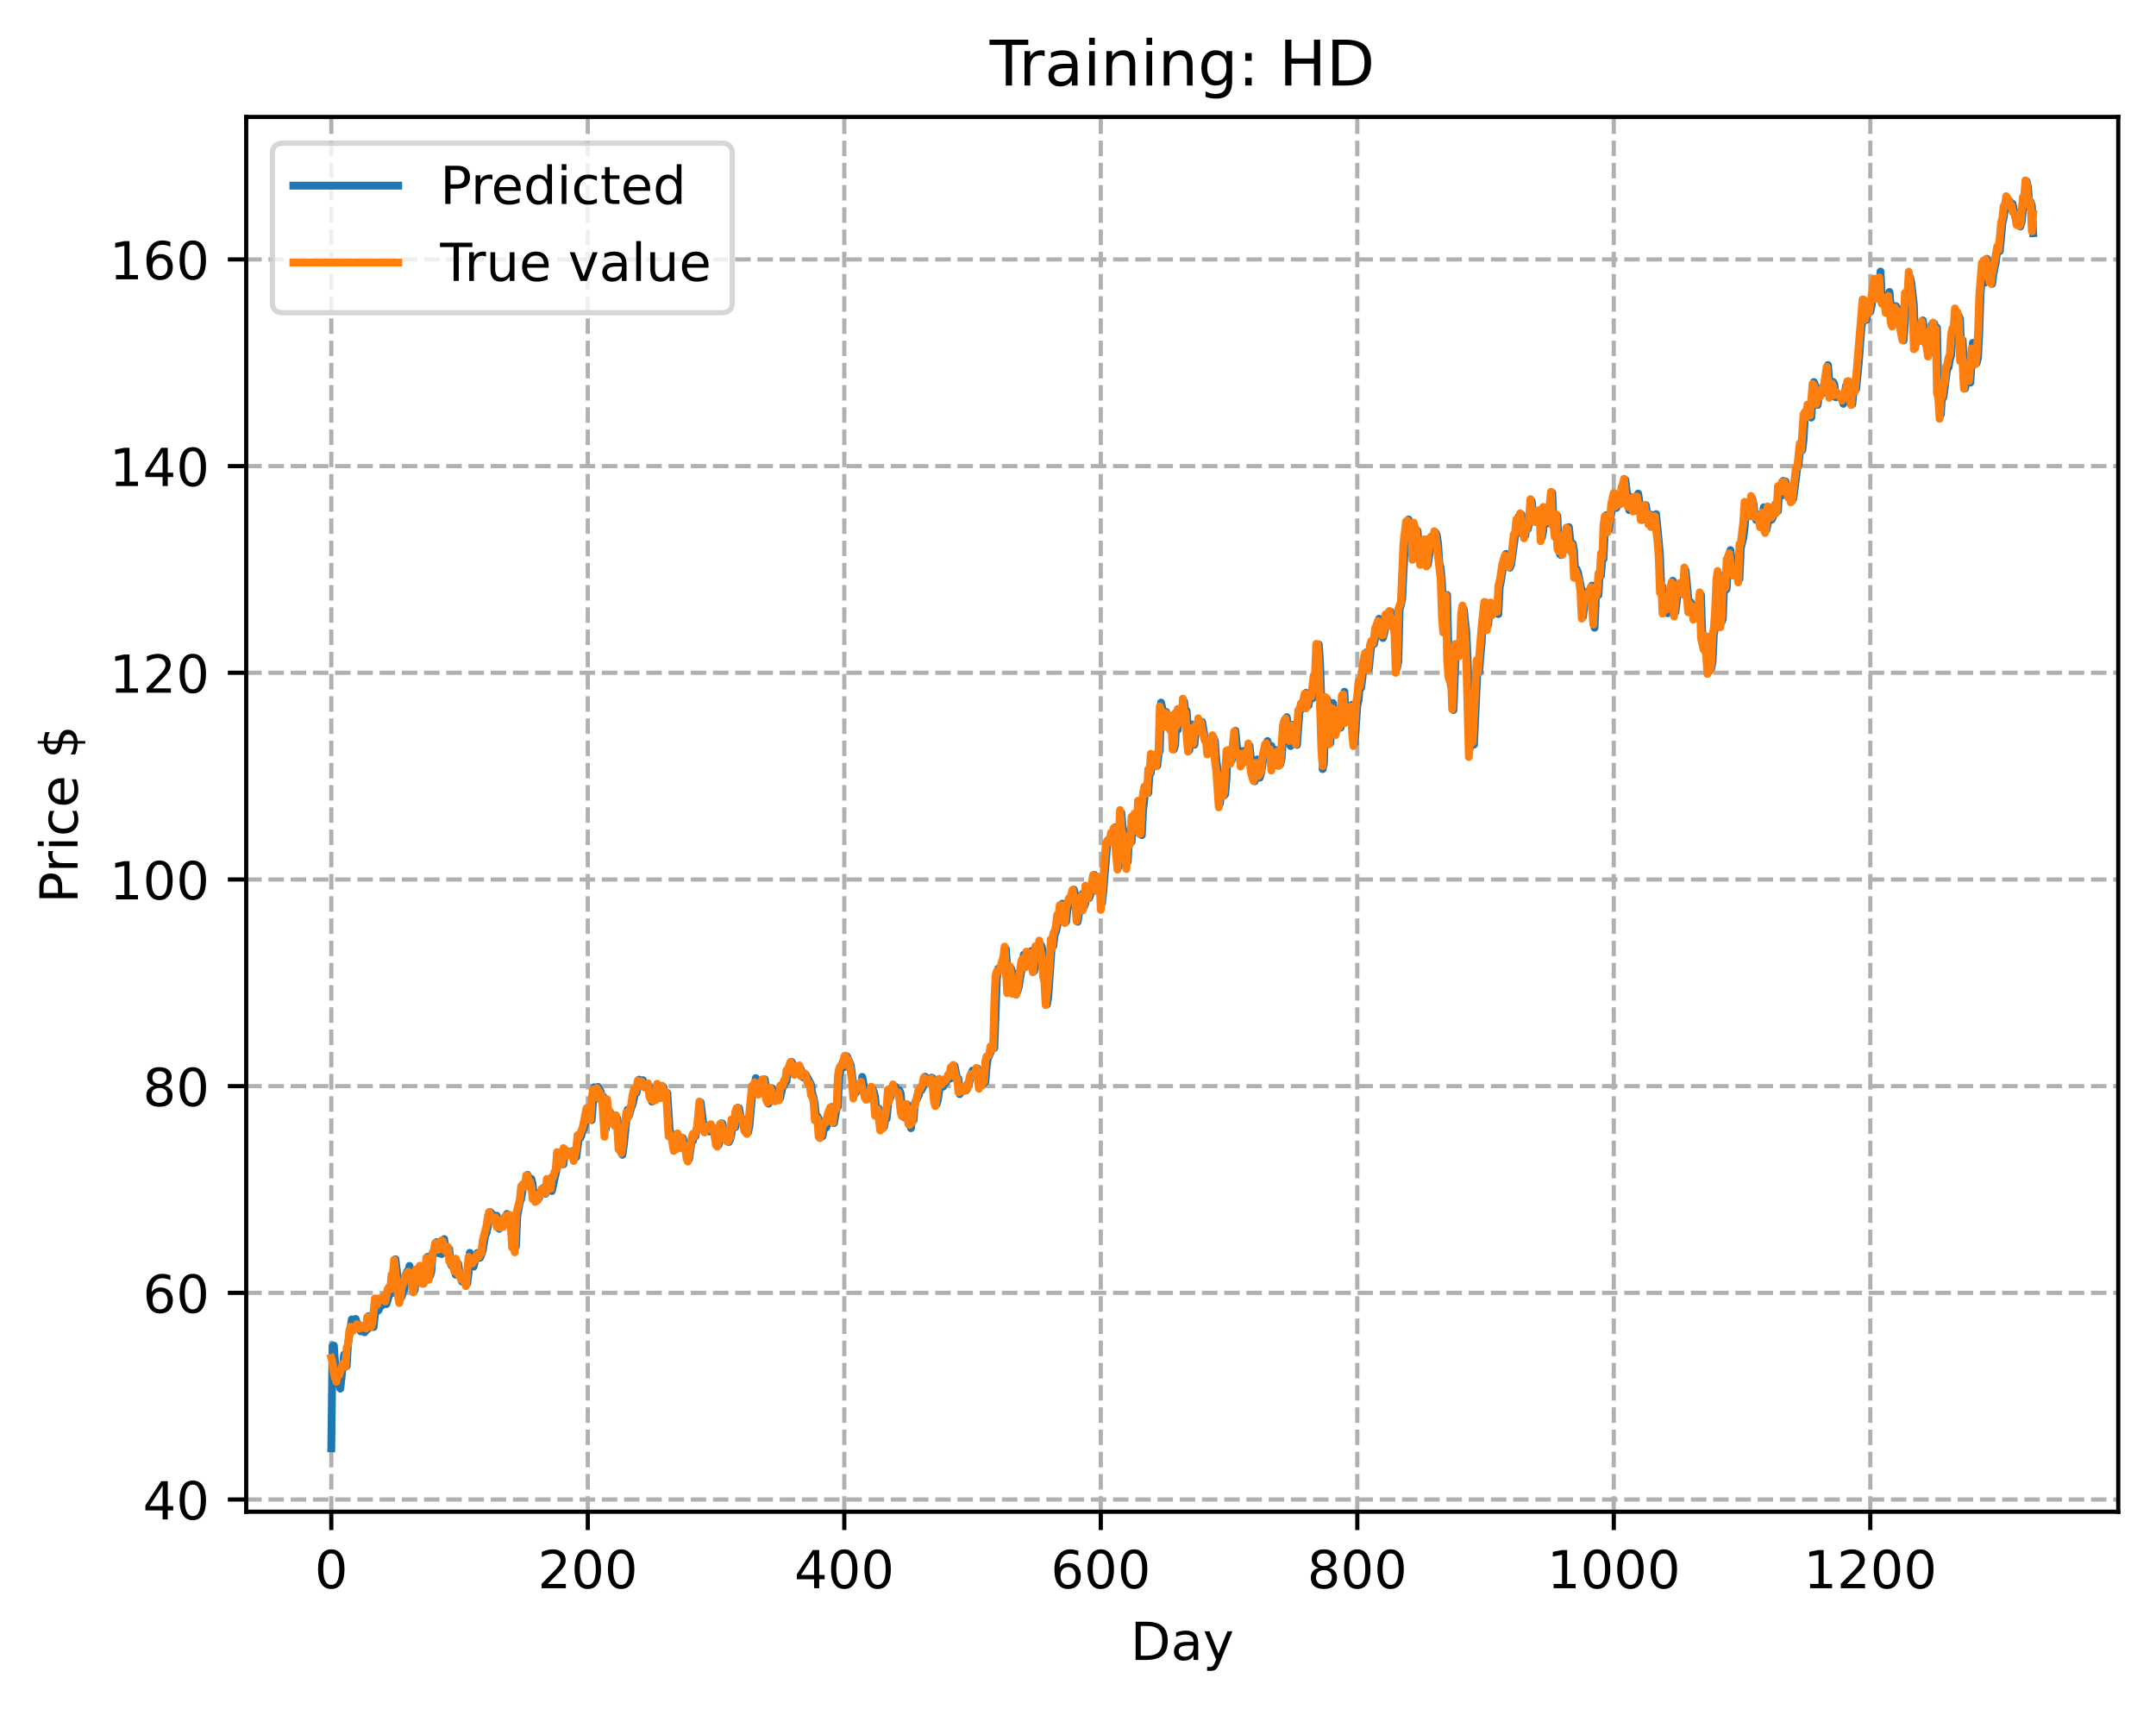<?xml version="1.0" encoding="utf-8" standalone="no"?>
<!DOCTYPE svg PUBLIC "-//W3C//DTD SVG 1.1//EN"
  "http://www.w3.org/Graphics/SVG/1.1/DTD/svg11.dtd">
<!-- Created with matplotlib (https://matplotlib.org/) -->
<svg height="325.986pt" version="1.1" viewBox="0 0 411.286 325.986" width="411.286pt" xmlns="http://www.w3.org/2000/svg" xmlns:xlink="http://www.w3.org/1999/xlink">
 <defs>
  <style type="text/css">
*{stroke-linecap:butt;stroke-linejoin:round;}
  </style>
 </defs>
 <g id="figure_1">
  <g id="patch_1">
   <path d="M 0 325.986 
L 411.286 325.986 
L 411.286 0 
L 0 0 
z
" style="fill:#ffffff;"/>
  </g>
  <g id="axes_1">
   <g id="patch_2">
    <path d="M 46.966 288.43 
L 404.086 288.43 
L 404.086 22.318 
L 46.966 22.318 
z
" style="fill:#ffffff;"/>
   </g>
   <g id="matplotlib.axis_1">
    <g id="xtick_1">
     <g id="line2d_1">
      <path clip-path="url(#pdaba076317)" d="M 63.198 288.43 
L 63.198 22.318 
" style="fill:none;stroke:#b0b0b0;stroke-dasharray:2.96,1.28;stroke-dashoffset:0;stroke-width:0.8;"/>
     </g>
     <g id="line2d_2">
      <defs>
       <path d="M 0 0 
L 0 3.5 
" id="ma27e402fe2" style="stroke:#000000;stroke-width:0.8;"/>
      </defs>
      <g>
       <use style="stroke:#000000;stroke-width:0.8;" x="63.198" xlink:href="#ma27e402fe2" y="288.43"/>
      </g>
     </g>
     <g id="text_1">
      <!-- 0 -->
      <defs>
       <path d="M 31.781 66.406 
Q 24.172 66.406 20.328 58.906 
Q 16.5 51.422 16.5 36.375 
Q 16.5 21.391 20.328 13.891 
Q 24.172 6.391 31.781 6.391 
Q 39.453 6.391 43.281 13.891 
Q 47.125 21.391 47.125 36.375 
Q 47.125 51.422 43.281 58.906 
Q 39.453 66.406 31.781 66.406 
z
M 31.781 74.219 
Q 44.047 74.219 50.516 64.516 
Q 56.984 54.828 56.984 36.375 
Q 56.984 17.969 50.516 8.266 
Q 44.047 -1.422 31.781 -1.422 
Q 19.531 -1.422 13.062 8.266 
Q 6.594 17.969 6.594 36.375 
Q 6.594 54.828 13.062 64.516 
Q 19.531 74.219 31.781 74.219 
z
" id="DejaVuSans-48"/>
      </defs>
      <g transform="translate(60.017 303.029)scale(0.1 -0.1)">
       <use xlink:href="#DejaVuSans-48"/>
      </g>
     </g>
    </g>
    <g id="xtick_2">
     <g id="line2d_3">
      <path clip-path="url(#pdaba076317)" d="M 112.129 288.43 
L 112.129 22.318 
" style="fill:none;stroke:#b0b0b0;stroke-dasharray:2.96,1.28;stroke-dashoffset:0;stroke-width:0.8;"/>
     </g>
     <g id="line2d_4">
      <g>
       <use style="stroke:#000000;stroke-width:0.8;" x="112.129" xlink:href="#ma27e402fe2" y="288.43"/>
      </g>
     </g>
     <g id="text_2">
      <!-- 200 -->
      <defs>
       <path d="M 19.188 8.297 
L 53.609 8.297 
L 53.609 0 
L 7.328 0 
L 7.328 8.297 
Q 12.938 14.109 22.625 23.891 
Q 32.328 33.688 34.812 36.531 
Q 39.547 41.844 41.422 45.531 
Q 43.312 49.219 43.312 52.781 
Q 43.312 58.594 39.234 62.25 
Q 35.156 65.922 28.609 65.922 
Q 23.969 65.922 18.812 64.312 
Q 13.672 62.703 7.812 59.422 
L 7.812 69.391 
Q 13.766 71.781 18.938 73 
Q 24.125 74.219 28.422 74.219 
Q 39.75 74.219 46.484 68.547 
Q 53.219 62.891 53.219 53.422 
Q 53.219 48.922 51.531 44.891 
Q 49.859 40.875 45.406 35.406 
Q 44.188 33.984 37.641 27.219 
Q 31.109 20.453 19.188 8.297 
z
" id="DejaVuSans-50"/>
      </defs>
      <g transform="translate(102.585 303.029)scale(0.1 -0.1)">
       <use xlink:href="#DejaVuSans-50"/>
       <use x="63.623" xlink:href="#DejaVuSans-48"/>
       <use x="127.246" xlink:href="#DejaVuSans-48"/>
      </g>
     </g>
    </g>
    <g id="xtick_3">
     <g id="line2d_5">
      <path clip-path="url(#pdaba076317)" d="M 161.06 288.43 
L 161.06 22.318 
" style="fill:none;stroke:#b0b0b0;stroke-dasharray:2.96,1.28;stroke-dashoffset:0;stroke-width:0.8;"/>
     </g>
     <g id="line2d_6">
      <g>
       <use style="stroke:#000000;stroke-width:0.8;" x="161.06" xlink:href="#ma27e402fe2" y="288.43"/>
      </g>
     </g>
     <g id="text_3">
      <!-- 400 -->
      <defs>
       <path d="M 37.797 64.312 
L 12.891 25.391 
L 37.797 25.391 
z
M 35.203 72.906 
L 47.609 72.906 
L 47.609 25.391 
L 58.016 25.391 
L 58.016 17.188 
L 47.609 17.188 
L 47.609 0 
L 37.797 0 
L 37.797 17.188 
L 4.891 17.188 
L 4.891 26.703 
z
" id="DejaVuSans-52"/>
      </defs>
      <g transform="translate(151.516 303.029)scale(0.1 -0.1)">
       <use xlink:href="#DejaVuSans-52"/>
       <use x="63.623" xlink:href="#DejaVuSans-48"/>
       <use x="127.246" xlink:href="#DejaVuSans-48"/>
      </g>
     </g>
    </g>
    <g id="xtick_4">
     <g id="line2d_7">
      <path clip-path="url(#pdaba076317)" d="M 209.99 288.43 
L 209.99 22.318 
" style="fill:none;stroke:#b0b0b0;stroke-dasharray:2.96,1.28;stroke-dashoffset:0;stroke-width:0.8;"/>
     </g>
     <g id="line2d_8">
      <g>
       <use style="stroke:#000000;stroke-width:0.8;" x="209.99" xlink:href="#ma27e402fe2" y="288.43"/>
      </g>
     </g>
     <g id="text_4">
      <!-- 600 -->
      <defs>
       <path d="M 33.016 40.375 
Q 26.375 40.375 22.484 35.828 
Q 18.609 31.297 18.609 23.391 
Q 18.609 15.531 22.484 10.953 
Q 26.375 6.391 33.016 6.391 
Q 39.656 6.391 43.531 10.953 
Q 47.406 15.531 47.406 23.391 
Q 47.406 31.297 43.531 35.828 
Q 39.656 40.375 33.016 40.375 
z
M 52.594 71.297 
L 52.594 62.312 
Q 48.875 64.062 45.094 64.984 
Q 41.312 65.922 37.594 65.922 
Q 27.828 65.922 22.672 59.328 
Q 17.531 52.734 16.797 39.406 
Q 19.672 43.656 24.016 45.922 
Q 28.375 48.188 33.594 48.188 
Q 44.578 48.188 50.953 41.516 
Q 57.328 34.859 57.328 23.391 
Q 57.328 12.156 50.688 5.359 
Q 44.047 -1.422 33.016 -1.422 
Q 20.359 -1.422 13.672 8.266 
Q 6.984 17.969 6.984 36.375 
Q 6.984 53.656 15.188 63.938 
Q 23.391 74.219 37.203 74.219 
Q 40.922 74.219 44.703 73.484 
Q 48.484 72.75 52.594 71.297 
z
" id="DejaVuSans-54"/>
      </defs>
      <g transform="translate(200.446 303.029)scale(0.1 -0.1)">
       <use xlink:href="#DejaVuSans-54"/>
       <use x="63.623" xlink:href="#DejaVuSans-48"/>
       <use x="127.246" xlink:href="#DejaVuSans-48"/>
      </g>
     </g>
    </g>
    <g id="xtick_5">
     <g id="line2d_9">
      <path clip-path="url(#pdaba076317)" d="M 258.921 288.43 
L 258.921 22.318 
" style="fill:none;stroke:#b0b0b0;stroke-dasharray:2.96,1.28;stroke-dashoffset:0;stroke-width:0.8;"/>
     </g>
     <g id="line2d_10">
      <g>
       <use style="stroke:#000000;stroke-width:0.8;" x="258.921" xlink:href="#ma27e402fe2" y="288.43"/>
      </g>
     </g>
     <g id="text_5">
      <!-- 800 -->
      <defs>
       <path d="M 31.781 34.625 
Q 24.75 34.625 20.719 30.859 
Q 16.703 27.094 16.703 20.516 
Q 16.703 13.922 20.719 10.156 
Q 24.75 6.391 31.781 6.391 
Q 38.812 6.391 42.859 10.172 
Q 46.922 13.969 46.922 20.516 
Q 46.922 27.094 42.891 30.859 
Q 38.875 34.625 31.781 34.625 
z
M 21.922 38.812 
Q 15.578 40.375 12.031 44.719 
Q 8.5 49.078 8.5 55.328 
Q 8.5 64.062 14.719 69.141 
Q 20.953 74.219 31.781 74.219 
Q 42.672 74.219 48.875 69.141 
Q 55.078 64.062 55.078 55.328 
Q 55.078 49.078 51.531 44.719 
Q 48 40.375 41.703 38.812 
Q 48.828 37.156 52.797 32.312 
Q 56.781 27.484 56.781 20.516 
Q 56.781 9.906 50.312 4.234 
Q 43.844 -1.422 31.781 -1.422 
Q 19.734 -1.422 13.25 4.234 
Q 6.781 9.906 6.781 20.516 
Q 6.781 27.484 10.781 32.312 
Q 14.797 37.156 21.922 38.812 
z
M 18.312 54.391 
Q 18.312 48.734 21.844 45.562 
Q 25.391 42.391 31.781 42.391 
Q 38.141 42.391 41.719 45.562 
Q 45.312 48.734 45.312 54.391 
Q 45.312 60.062 41.719 63.234 
Q 38.141 66.406 31.781 66.406 
Q 25.391 66.406 21.844 63.234 
Q 18.312 60.062 18.312 54.391 
z
" id="DejaVuSans-56"/>
      </defs>
      <g transform="translate(249.377 303.029)scale(0.1 -0.1)">
       <use xlink:href="#DejaVuSans-56"/>
       <use x="63.623" xlink:href="#DejaVuSans-48"/>
       <use x="127.246" xlink:href="#DejaVuSans-48"/>
      </g>
     </g>
    </g>
    <g id="xtick_6">
     <g id="line2d_11">
      <path clip-path="url(#pdaba076317)" d="M 307.851 288.43 
L 307.851 22.318 
" style="fill:none;stroke:#b0b0b0;stroke-dasharray:2.96,1.28;stroke-dashoffset:0;stroke-width:0.8;"/>
     </g>
     <g id="line2d_12">
      <g>
       <use style="stroke:#000000;stroke-width:0.8;" x="307.851" xlink:href="#ma27e402fe2" y="288.43"/>
      </g>
     </g>
     <g id="text_6">
      <!-- 1000 -->
      <defs>
       <path d="M 12.406 8.297 
L 28.516 8.297 
L 28.516 63.922 
L 10.984 60.406 
L 10.984 69.391 
L 28.422 72.906 
L 38.281 72.906 
L 38.281 8.297 
L 54.391 8.297 
L 54.391 0 
L 12.406 0 
z
" id="DejaVuSans-49"/>
      </defs>
      <g transform="translate(295.126 303.029)scale(0.1 -0.1)">
       <use xlink:href="#DejaVuSans-49"/>
       <use x="63.623" xlink:href="#DejaVuSans-48"/>
       <use x="127.246" xlink:href="#DejaVuSans-48"/>
       <use x="190.869" xlink:href="#DejaVuSans-48"/>
      </g>
     </g>
    </g>
    <g id="xtick_7">
     <g id="line2d_13">
      <path clip-path="url(#pdaba076317)" d="M 356.782 288.43 
L 356.782 22.318 
" style="fill:none;stroke:#b0b0b0;stroke-dasharray:2.96,1.28;stroke-dashoffset:0;stroke-width:0.8;"/>
     </g>
     <g id="line2d_14">
      <g>
       <use style="stroke:#000000;stroke-width:0.8;" x="356.782" xlink:href="#ma27e402fe2" y="288.43"/>
      </g>
     </g>
     <g id="text_7">
      <!-- 1200 -->
      <g transform="translate(344.057 303.029)scale(0.1 -0.1)">
       <use xlink:href="#DejaVuSans-49"/>
       <use x="63.623" xlink:href="#DejaVuSans-50"/>
       <use x="127.246" xlink:href="#DejaVuSans-48"/>
       <use x="190.869" xlink:href="#DejaVuSans-48"/>
      </g>
     </g>
    </g>
    <g id="text_8">
     <!-- Day -->
     <defs>
      <path d="M 19.672 64.797 
L 19.672 8.109 
L 31.594 8.109 
Q 46.688 8.109 53.688 14.938 
Q 60.688 21.781 60.688 36.531 
Q 60.688 51.172 53.688 57.984 
Q 46.688 64.797 31.594 64.797 
z
M 9.812 72.906 
L 30.078 72.906 
Q 51.266 72.906 61.172 64.094 
Q 71.094 55.281 71.094 36.531 
Q 71.094 17.672 61.125 8.828 
Q 51.172 0 30.078 0 
L 9.812 0 
z
" id="DejaVuSans-68"/>
      <path d="M 34.281 27.484 
Q 23.391 27.484 19.188 25 
Q 14.984 22.516 14.984 16.5 
Q 14.984 11.719 18.141 8.906 
Q 21.297 6.109 26.703 6.109 
Q 34.188 6.109 38.703 11.406 
Q 43.219 16.703 43.219 25.484 
L 43.219 27.484 
z
M 52.203 31.203 
L 52.203 0 
L 43.219 0 
L 43.219 8.297 
Q 40.141 3.328 35.547 0.953 
Q 30.953 -1.422 24.312 -1.422 
Q 15.922 -1.422 10.953 3.297 
Q 6 8.016 6 15.922 
Q 6 25.141 12.172 29.828 
Q 18.359 34.516 30.609 34.516 
L 43.219 34.516 
L 43.219 35.406 
Q 43.219 41.609 39.141 45 
Q 35.062 48.391 27.688 48.391 
Q 23 48.391 18.547 47.266 
Q 14.109 46.141 10.016 43.891 
L 10.016 52.203 
Q 14.938 54.109 19.578 55.047 
Q 24.219 56 28.609 56 
Q 40.484 56 46.344 49.844 
Q 52.203 43.703 52.203 31.203 
z
" id="DejaVuSans-97"/>
      <path d="M 32.172 -5.078 
Q 28.375 -14.844 24.75 -17.812 
Q 21.141 -20.797 15.094 -20.797 
L 7.906 -20.797 
L 7.906 -13.281 
L 13.188 -13.281 
Q 16.891 -13.281 18.938 -11.516 
Q 21 -9.766 23.484 -3.219 
L 25.094 0.875 
L 2.984 54.688 
L 12.5 54.688 
L 29.594 11.922 
L 46.688 54.688 
L 56.203 54.688 
z
" id="DejaVuSans-121"/>
     </defs>
     <g transform="translate(215.652 316.707)scale(0.1 -0.1)">
      <use xlink:href="#DejaVuSans-68"/>
      <use x="77.002" xlink:href="#DejaVuSans-97"/>
      <use x="138.281" xlink:href="#DejaVuSans-121"/>
     </g>
    </g>
   </g>
   <g id="matplotlib.axis_2">
    <g id="ytick_1">
     <g id="line2d_15">
      <path clip-path="url(#pdaba076317)" d="M 46.966 286.097 
L 404.086 286.097 
" style="fill:none;stroke:#b0b0b0;stroke-dasharray:2.96,1.28;stroke-dashoffset:0;stroke-width:0.8;"/>
     </g>
     <g id="line2d_16">
      <defs>
       <path d="M 0 0 
L -3.5 0 
" id="m13821813d1" style="stroke:#000000;stroke-width:0.8;"/>
      </defs>
      <g>
       <use style="stroke:#000000;stroke-width:0.8;" x="46.966" xlink:href="#m13821813d1" y="286.097"/>
      </g>
     </g>
     <g id="text_9">
      <!-- 40 -->
      <g transform="translate(27.241 289.896)scale(0.1 -0.1)">
       <use xlink:href="#DejaVuSans-52"/>
       <use x="63.623" xlink:href="#DejaVuSans-48"/>
      </g>
     </g>
    </g>
    <g id="ytick_2">
     <g id="line2d_17">
      <path clip-path="url(#pdaba076317)" d="M 46.966 246.664 
L 404.086 246.664 
" style="fill:none;stroke:#b0b0b0;stroke-dasharray:2.96,1.28;stroke-dashoffset:0;stroke-width:0.8;"/>
     </g>
     <g id="line2d_18">
      <g>
       <use style="stroke:#000000;stroke-width:0.8;" x="46.966" xlink:href="#m13821813d1" y="246.664"/>
      </g>
     </g>
     <g id="text_10">
      <!-- 60 -->
      <g transform="translate(27.241 250.463)scale(0.1 -0.1)">
       <use xlink:href="#DejaVuSans-54"/>
       <use x="63.623" xlink:href="#DejaVuSans-48"/>
      </g>
     </g>
    </g>
    <g id="ytick_3">
     <g id="line2d_19">
      <path clip-path="url(#pdaba076317)" d="M 46.966 207.23 
L 404.086 207.23 
" style="fill:none;stroke:#b0b0b0;stroke-dasharray:2.96,1.28;stroke-dashoffset:0;stroke-width:0.8;"/>
     </g>
     <g id="line2d_20">
      <g>
       <use style="stroke:#000000;stroke-width:0.8;" x="46.966" xlink:href="#m13821813d1" y="207.23"/>
      </g>
     </g>
     <g id="text_11">
      <!-- 80 -->
      <g transform="translate(27.241 211.03)scale(0.1 -0.1)">
       <use xlink:href="#DejaVuSans-56"/>
       <use x="63.623" xlink:href="#DejaVuSans-48"/>
      </g>
     </g>
    </g>
    <g id="ytick_4">
     <g id="line2d_21">
      <path clip-path="url(#pdaba076317)" d="M 46.966 167.797 
L 404.086 167.797 
" style="fill:none;stroke:#b0b0b0;stroke-dasharray:2.96,1.28;stroke-dashoffset:0;stroke-width:0.8;"/>
     </g>
     <g id="line2d_22">
      <g>
       <use style="stroke:#000000;stroke-width:0.8;" x="46.966" xlink:href="#m13821813d1" y="167.797"/>
      </g>
     </g>
     <g id="text_12">
      <!-- 100 -->
      <g transform="translate(20.878 171.596)scale(0.1 -0.1)">
       <use xlink:href="#DejaVuSans-49"/>
       <use x="63.623" xlink:href="#DejaVuSans-48"/>
       <use x="127.246" xlink:href="#DejaVuSans-48"/>
      </g>
     </g>
    </g>
    <g id="ytick_5">
     <g id="line2d_23">
      <path clip-path="url(#pdaba076317)" d="M 46.966 128.364 
L 404.086 128.364 
" style="fill:none;stroke:#b0b0b0;stroke-dasharray:2.96,1.28;stroke-dashoffset:0;stroke-width:0.8;"/>
     </g>
     <g id="line2d_24">
      <g>
       <use style="stroke:#000000;stroke-width:0.8;" x="46.966" xlink:href="#m13821813d1" y="128.364"/>
      </g>
     </g>
     <g id="text_13">
      <!-- 120 -->
      <g transform="translate(20.878 132.163)scale(0.1 -0.1)">
       <use xlink:href="#DejaVuSans-49"/>
       <use x="63.623" xlink:href="#DejaVuSans-50"/>
       <use x="127.246" xlink:href="#DejaVuSans-48"/>
      </g>
     </g>
    </g>
    <g id="ytick_6">
     <g id="line2d_25">
      <path clip-path="url(#pdaba076317)" d="M 46.966 88.931 
L 404.086 88.931 
" style="fill:none;stroke:#b0b0b0;stroke-dasharray:2.96,1.28;stroke-dashoffset:0;stroke-width:0.8;"/>
     </g>
     <g id="line2d_26">
      <g>
       <use style="stroke:#000000;stroke-width:0.8;" x="46.966" xlink:href="#m13821813d1" y="88.931"/>
      </g>
     </g>
     <g id="text_14">
      <!-- 140 -->
      <g transform="translate(20.878 92.73)scale(0.1 -0.1)">
       <use xlink:href="#DejaVuSans-49"/>
       <use x="63.623" xlink:href="#DejaVuSans-52"/>
       <use x="127.246" xlink:href="#DejaVuSans-48"/>
      </g>
     </g>
    </g>
    <g id="ytick_7">
     <g id="line2d_27">
      <path clip-path="url(#pdaba076317)" d="M 46.966 49.497 
L 404.086 49.497 
" style="fill:none;stroke:#b0b0b0;stroke-dasharray:2.96,1.28;stroke-dashoffset:0;stroke-width:0.8;"/>
     </g>
     <g id="line2d_28">
      <g>
       <use style="stroke:#000000;stroke-width:0.8;" x="46.966" xlink:href="#m13821813d1" y="49.497"/>
      </g>
     </g>
     <g id="text_15">
      <!-- 160 -->
      <g transform="translate(20.878 53.297)scale(0.1 -0.1)">
       <use xlink:href="#DejaVuSans-49"/>
       <use x="63.623" xlink:href="#DejaVuSans-54"/>
       <use x="127.246" xlink:href="#DejaVuSans-48"/>
      </g>
     </g>
    </g>
    <g id="text_16">
     <!-- Price $ -->
     <defs>
      <path d="M 19.672 64.797 
L 19.672 37.406 
L 32.078 37.406 
Q 38.969 37.406 42.719 40.969 
Q 46.484 44.531 46.484 51.125 
Q 46.484 57.672 42.719 61.234 
Q 38.969 64.797 32.078 64.797 
z
M 9.812 72.906 
L 32.078 72.906 
Q 44.344 72.906 50.609 67.359 
Q 56.891 61.812 56.891 51.125 
Q 56.891 40.328 50.609 34.812 
Q 44.344 29.297 32.078 29.297 
L 19.672 29.297 
L 19.672 0 
L 9.812 0 
z
" id="DejaVuSans-80"/>
      <path d="M 41.109 46.297 
Q 39.594 47.172 37.812 47.578 
Q 36.031 48 33.891 48 
Q 26.266 48 22.188 43.047 
Q 18.109 38.094 18.109 28.812 
L 18.109 0 
L 9.078 0 
L 9.078 54.688 
L 18.109 54.688 
L 18.109 46.188 
Q 20.953 51.172 25.484 53.578 
Q 30.031 56 36.531 56 
Q 37.453 56 38.578 55.875 
Q 39.703 55.766 41.062 55.516 
z
" id="DejaVuSans-114"/>
      <path d="M 9.422 54.688 
L 18.406 54.688 
L 18.406 0 
L 9.422 0 
z
M 9.422 75.984 
L 18.406 75.984 
L 18.406 64.594 
L 9.422 64.594 
z
" id="DejaVuSans-105"/>
      <path d="M 48.781 52.594 
L 48.781 44.188 
Q 44.969 46.297 41.141 47.344 
Q 37.312 48.391 33.406 48.391 
Q 24.656 48.391 19.812 42.844 
Q 14.984 37.312 14.984 27.297 
Q 14.984 17.281 19.812 11.734 
Q 24.656 6.203 33.406 6.203 
Q 37.312 6.203 41.141 7.25 
Q 44.969 8.297 48.781 10.406 
L 48.781 2.094 
Q 45.016 0.344 40.984 -0.531 
Q 36.969 -1.422 32.422 -1.422 
Q 20.062 -1.422 12.781 6.344 
Q 5.516 14.109 5.516 27.297 
Q 5.516 40.672 12.859 48.328 
Q 20.219 56 33.016 56 
Q 37.156 56 41.109 55.141 
Q 45.062 54.297 48.781 52.594 
z
" id="DejaVuSans-99"/>
      <path d="M 56.203 29.594 
L 56.203 25.203 
L 14.891 25.203 
Q 15.484 15.922 20.484 11.062 
Q 25.484 6.203 34.422 6.203 
Q 39.594 6.203 44.453 7.469 
Q 49.312 8.734 54.109 11.281 
L 54.109 2.781 
Q 49.266 0.734 44.188 -0.344 
Q 39.109 -1.422 33.891 -1.422 
Q 20.797 -1.422 13.156 6.188 
Q 5.516 13.812 5.516 26.812 
Q 5.516 40.234 12.766 48.109 
Q 20.016 56 32.328 56 
Q 43.359 56 49.781 48.891 
Q 56.203 41.797 56.203 29.594 
z
M 47.219 32.234 
Q 47.125 39.594 43.094 43.984 
Q 39.062 48.391 32.422 48.391 
Q 24.906 48.391 20.391 44.141 
Q 15.875 39.891 15.188 32.172 
z
" id="DejaVuSans-101"/>
      <path id="DejaVuSans-32"/>
      <path d="M 33.797 -14.703 
L 28.906 -14.703 
L 28.859 0 
Q 23.734 0.094 18.609 1.188 
Q 13.484 2.297 8.297 4.5 
L 8.297 13.281 
Q 13.281 10.156 18.375 8.562 
Q 23.484 6.984 28.906 6.938 
L 28.906 29.203 
Q 18.109 30.953 13.203 35.156 
Q 8.297 39.359 8.297 46.688 
Q 8.297 54.641 13.625 59.219 
Q 18.953 63.812 28.906 64.5 
L 28.906 75.984 
L 33.797 75.984 
L 33.797 64.656 
Q 38.328 64.453 42.578 63.688 
Q 46.828 62.938 50.875 61.625 
L 50.875 53.078 
Q 46.828 55.125 42.547 56.25 
Q 38.281 57.375 33.797 57.562 
L 33.797 36.719 
Q 44.875 35.016 50.094 30.609 
Q 55.328 26.219 55.328 18.609 
Q 55.328 10.359 49.781 5.594 
Q 44.234 0.828 33.797 0.094 
z
M 28.906 37.594 
L 28.906 57.625 
Q 23.25 56.984 20.266 54.391 
Q 17.281 51.812 17.281 47.516 
Q 17.281 43.312 20.031 40.969 
Q 22.797 38.625 28.906 37.594 
z
M 33.797 28.219 
L 33.797 7.078 
Q 39.984 7.906 43.141 10.594 
Q 46.297 13.281 46.297 17.672 
Q 46.297 21.969 43.281 24.5 
Q 40.281 27.047 33.797 28.219 
z
" id="DejaVuSans-36"/>
     </defs>
     <g transform="translate(14.798 172.342)rotate(-90)scale(0.1 -0.1)">
      <use xlink:href="#DejaVuSans-80"/>
      <use x="58.553" xlink:href="#DejaVuSans-114"/>
      <use x="99.666" xlink:href="#DejaVuSans-105"/>
      <use x="127.449" xlink:href="#DejaVuSans-99"/>
      <use x="182.43" xlink:href="#DejaVuSans-101"/>
      <use x="243.953" xlink:href="#DejaVuSans-32"/>
      <use x="275.74" xlink:href="#DejaVuSans-36"/>
     </g>
    </g>
   </g>
   <g id="line2d_29">
    <path clip-path="url(#pdaba076317)" d="M 63.198 276.334 
L 63.443 256.779 
L 63.688 256.737 
L 63.932 260.326 
L 64.422 264.112 
L 64.666 263.093 
L 64.911 264.94 
L 65.645 258.448 
L 65.89 260.763 
L 66.134 260.653 
L 66.379 256.546 
L 67.113 251.735 
L 67.602 253.298 
L 67.847 251.648 
L 68.091 252.45 
L 68.336 252.624 
L 68.825 254.007 
L 69.07 253.572 
L 69.315 254.029 
L 69.559 254.19 
L 69.804 253.22 
L 70.049 253.691 
L 70.293 251.129 
L 70.538 251.653 
L 70.783 251.75 
L 71.027 253.189 
L 71.272 253.197 
L 71.761 248.469 
L 72.006 250.16 
L 72.251 249.943 
L 72.495 248.795 
L 72.74 249.19 
L 72.984 248.799 
L 73.229 248.856 
L 73.474 247.689 
L 73.718 248.817 
L 74.452 246.358 
L 74.697 246.761 
L 74.942 243.226 
L 75.186 242.998 
L 75.431 240.253 
L 76.165 246.26 
L 76.41 247.658 
L 76.654 247.375 
L 76.899 246.41 
L 77.144 246.015 
L 77.388 243.36 
L 77.633 242.611 
L 77.878 242.61 
L 78.122 241.528 
L 79.101 246.179 
L 79.345 243.325 
L 79.59 242.825 
L 79.835 243.727 
L 80.079 242.055 
L 80.324 241.805 
L 80.813 244.89 
L 81.058 243.643 
L 81.303 243.797 
L 81.547 239.802 
L 81.792 243.454 
L 82.037 243.499 
L 82.281 242.616 
L 82.526 239.035 
L 82.771 239.227 
L 83.015 237.432 
L 83.26 236.974 
L 83.749 239.116 
L 83.994 238.201 
L 84.239 239.262 
L 84.483 236.9 
L 84.728 236.405 
L 84.972 238.091 
L 85.462 239.182 
L 85.706 238.303 
L 85.951 241.061 
L 86.196 241.544 
L 86.44 241.169 
L 86.93 243.207 
L 87.174 240.848 
L 87.419 241.125 
L 87.664 242.858 
L 87.908 243.337 
L 88.153 244.53 
L 88.398 243.557 
L 88.642 244.548 
L 88.887 244.585 
L 89.132 244.893 
L 89.376 242.905 
L 89.621 239.036 
L 90.11 240.021 
L 90.355 241.669 
L 90.599 240.545 
L 90.844 240.265 
L 91.089 239.045 
L 91.578 239.973 
L 92.067 238.687 
L 92.557 235.757 
L 92.801 235.282 
L 93.046 234.116 
L 93.291 232.114 
L 93.535 231.267 
L 93.78 231.504 
L 94.025 232.364 
L 94.269 232.291 
L 94.514 232.573 
L 94.759 231.955 
L 95.003 233.958 
L 95.248 234.441 
L 95.493 233.546 
L 95.737 234.041 
L 95.982 232.908 
L 96.227 233.502 
L 96.716 231.605 
L 96.96 232.397 
L 97.45 232.131 
L 97.694 233.686 
L 97.939 237.429 
L 98.184 236.161 
L 98.428 237.834 
L 98.673 232.012 
L 99.162 229.403 
L 99.407 228.794 
L 99.896 225.857 
L 100.141 225.745 
L 100.386 226.358 
L 100.63 224.162 
L 100.875 224.677 
L 101.12 225.674 
L 101.364 224.926 
L 101.609 225.864 
L 101.854 228.604 
L 102.098 228.467 
L 102.343 228.755 
L 102.832 228.591 
L 103.077 227.459 
L 103.321 227.509 
L 103.566 226.691 
L 103.811 227.64 
L 104.055 227.765 
L 104.3 227.134 
L 104.545 225.601 
L 104.789 226.08 
L 105.034 226.066 
L 105.279 227.242 
L 106.013 223.888 
L 106.257 222.812 
L 106.502 219.962 
L 106.747 221.706 
L 106.991 222.079 
L 107.236 221.707 
L 107.481 222.13 
L 107.725 219.773 
L 107.97 219.508 
L 108.215 220.351 
L 108.459 219.903 
L 108.704 220.08 
L 108.948 219.683 
L 109.438 219.566 
L 109.682 220.984 
L 109.927 220.767 
L 110.416 217.196 
L 110.661 217.16 
L 110.906 216.714 
L 111.15 215.442 
L 111.395 215.385 
L 112.129 211.761 
L 112.374 213.116 
L 112.863 213.719 
L 113.352 207.443 
L 113.597 209.203 
L 113.842 209.541 
L 114.086 207.367 
L 114.331 207.939 
L 114.575 208.203 
L 114.82 209.367 
L 115.065 209.159 
L 115.554 215.437 
L 115.799 213.204 
L 116.043 212.597 
L 116.288 212.313 
L 116.533 212.377 
L 116.777 214.093 
L 117.267 213.804 
L 117.511 214.845 
L 117.756 213.377 
L 118.001 215.019 
L 118.245 218.98 
L 118.49 219.459 
L 118.735 220.324 
L 118.979 218.657 
L 119.713 211.737 
L 119.958 212.941 
L 120.447 211.294 
L 120.692 210.685 
L 121.181 208.456 
L 121.426 208.505 
L 121.915 205.992 
L 122.404 206.503 
L 122.649 206.093 
L 122.894 206.587 
L 123.138 207.39 
L 123.383 207.375 
L 123.628 207.221 
L 123.872 207.214 
L 124.117 209.414 
L 124.362 210.18 
L 124.606 210.037 
L 125.34 208.691 
L 125.585 207.42 
L 125.83 207.883 
L 126.074 208.107 
L 126.319 209.161 
L 126.563 207.401 
L 126.808 209.01 
L 127.053 209.085 
L 127.297 208.502 
L 127.787 216.151 
L 128.031 216.211 
L 128.276 216.491 
L 128.765 218.744 
L 129.01 218.472 
L 129.255 219.073 
L 129.499 216.816 
L 129.744 218.956 
L 130.233 217.104 
L 130.478 217.879 
L 130.723 219.033 
L 130.967 218.705 
L 131.457 221.141 
L 131.946 217.68 
L 132.191 217.673 
L 132.435 216.464 
L 132.68 216.791 
L 132.924 215.327 
L 133.169 214.587 
L 133.414 212.931 
L 133.658 210.329 
L 134.148 214.231 
L 134.392 214.797 
L 134.637 215.722 
L 135.126 215.158 
L 135.371 215.882 
L 135.616 215.1 
L 135.86 215.002 
L 136.35 215.687 
L 136.594 216.405 
L 136.839 217.961 
L 137.084 218.466 
L 137.573 214.325 
L 137.818 214.357 
L 138.062 216.263 
L 138.307 216.99 
L 138.551 216.33 
L 138.796 217.671 
L 139.041 217.893 
L 139.285 217.421 
L 139.53 216.475 
L 139.775 213.815 
L 140.264 215.066 
L 140.753 211.348 
L 140.998 211.429 
L 141.243 212.89 
L 141.732 213.907 
L 142.711 216.022 
L 142.955 214.863 
L 143.445 209.381 
L 143.689 207.564 
L 143.934 207.765 
L 144.178 205.7 
L 144.423 206.414 
L 144.668 206.384 
L 144.912 207.912 
L 145.157 208.271 
L 145.402 206.343 
L 145.646 206.29 
L 145.891 205.932 
L 146.136 207.46 
L 146.38 210.024 
L 146.625 210.579 
L 146.87 209.731 
L 147.114 207.691 
L 147.359 207.668 
L 147.604 209.192 
L 148.093 209.471 
L 148.582 208.605 
L 148.827 209.505 
L 149.316 207.266 
L 149.561 207.159 
L 149.806 206.299 
L 150.05 206.287 
L 150.295 204.625 
L 150.539 204.27 
L 151.029 202.608 
L 151.518 203.562 
L 151.763 204.912 
L 152.007 203.896 
L 152.252 203.605 
L 152.497 203.961 
L 152.741 203.907 
L 152.986 205.297 
L 153.231 205.563 
L 153.72 205.041 
L 154.699 206.846 
L 154.943 208.603 
L 155.188 209.35 
L 155.433 210.596 
L 155.677 213.333 
L 155.922 212.977 
L 156.166 213.395 
L 156.411 216.09 
L 156.656 216.713 
L 156.9 216.809 
L 157.145 215.5 
L 157.634 215.087 
L 157.879 214.42 
L 158.368 212.024 
L 158.613 211.204 
L 158.858 212.082 
L 159.102 214.287 
L 159.592 211.538 
L 159.836 211.178 
L 160.081 205.458 
L 160.57 203.363 
L 160.815 202.528 
L 161.06 203.593 
L 161.304 201.581 
L 161.549 201.531 
L 162.283 203.132 
L 163.017 208.755 
L 163.261 208.474 
L 163.506 207.709 
L 163.751 207.615 
L 163.995 207.891 
L 164.24 207.252 
L 164.485 205.462 
L 164.974 208.123 
L 165.463 209.474 
L 165.708 209.287 
L 165.953 208.258 
L 166.442 207.724 
L 166.687 208.316 
L 166.931 209.283 
L 167.176 212.034 
L 167.421 212.435 
L 167.665 211.514 
L 167.91 212.797 
L 168.154 214.953 
L 168.399 214.539 
L 168.644 215.003 
L 168.888 213.57 
L 169.133 213.44 
L 169.378 211.195 
L 169.622 207.842 
L 169.867 209.429 
L 170.112 207.422 
L 170.356 207.708 
L 170.601 207.231 
L 170.846 207.358 
L 171.335 208.454 
L 171.58 208.019 
L 171.824 208.639 
L 172.069 211.584 
L 172.558 213.233 
L 172.803 212.37 
L 173.048 210.717 
L 173.782 215.25 
L 174.026 212.677 
L 174.271 213.764 
L 174.515 210.486 
L 175.249 209.005 
L 175.494 207.946 
L 175.739 208.035 
L 175.983 207.645 
L 176.228 206.756 
L 176.473 205.422 
L 176.962 206.136 
L 177.207 206.474 
L 177.451 205.798 
L 177.696 205.603 
L 177.941 205.708 
L 178.185 206.966 
L 178.43 209.737 
L 178.675 210.717 
L 178.919 209.879 
L 179.409 206.286 
L 179.898 207.336 
L 180.142 206.479 
L 180.387 206.636 
L 180.876 205.812 
L 181.121 205.09 
L 181.366 205.767 
L 181.61 204.039 
L 181.855 203.488 
L 182.1 203.355 
L 182.589 205.891 
L 182.834 205.782 
L 183.078 208.748 
L 183.323 207.948 
L 183.568 208.276 
L 183.812 207.654 
L 184.057 207.502 
L 184.302 208.047 
L 184.546 206.853 
L 184.791 207.022 
L 185.28 204.858 
L 185.525 204.26 
L 186.014 205.098 
L 186.503 203.885 
L 186.993 207.034 
L 187.237 207.035 
L 187.482 206.913 
L 187.727 206.201 
L 187.971 206.432 
L 188.216 203.401 
L 188.461 201.886 
L 188.95 200.863 
L 189.195 199.672 
L 189.439 199.996 
L 189.684 199.986 
L 190.173 186.497 
L 190.418 184.809 
L 190.663 184.755 
L 190.907 184.883 
L 191.641 182.819 
L 191.886 181.034 
L 192.375 188.665 
L 192.62 187.784 
L 192.864 184.758 
L 193.109 185.502 
L 193.354 189.176 
L 193.843 188.64 
L 194.088 189.185 
L 194.332 188.385 
L 195.311 182.148 
L 195.8 184.387 
L 196.045 182.062 
L 196.29 183.27 
L 196.779 181.43 
L 197.024 182.486 
L 197.268 185.294 
L 197.513 184.325 
L 197.758 181.445 
L 198.002 181.014 
L 198.247 182.678 
L 198.491 180.163 
L 198.736 180.62 
L 198.981 181.95 
L 199.715 191.649 
L 199.959 190.364 
L 200.693 179.671 
L 200.938 180.488 
L 201.183 178.316 
L 201.427 177.773 
L 201.672 176.766 
L 201.917 175.188 
L 202.161 174.892 
L 202.651 172.417 
L 202.895 174.856 
L 203.14 175.801 
L 203.385 175.866 
L 203.629 173.552 
L 204.118 172.009 
L 204.608 171.1 
L 204.852 169.739 
L 205.342 171.62 
L 205.586 175.859 
L 206.32 170.908 
L 206.565 170.496 
L 206.81 172.995 
L 207.054 172.278 
L 207.299 169.365 
L 207.544 170.032 
L 207.788 171.356 
L 208.278 169.797 
L 208.767 166.917 
L 209.256 169.996 
L 209.501 167.313 
L 209.746 167.916 
L 209.99 167.416 
L 210.235 172.279 
L 210.479 170.025 
L 211.213 161.138 
L 211.458 160.179 
L 211.703 160.226 
L 211.947 160.077 
L 212.192 158.738 
L 212.437 159.255 
L 212.681 157.854 
L 212.926 160.274 
L 213.171 164.238 
L 213.415 165.39 
L 213.905 155.057 
L 214.149 157.746 
L 214.639 159.613 
L 215.128 164.44 
L 215.373 160.296 
L 215.617 160.803 
L 215.862 160.614 
L 216.106 156.378 
L 216.351 157.231 
L 216.596 156.099 
L 216.84 157.786 
L 217.085 158.309 
L 217.33 153.674 
L 217.574 158.65 
L 217.819 159.335 
L 218.064 154.529 
L 218.553 150.324 
L 218.798 149.986 
L 219.042 151.305 
L 219.287 147.512 
L 219.532 147.524 
L 219.776 144.326 
L 220.021 144.375 
L 220.266 144.291 
L 220.51 144.516 
L 220.755 146.114 
L 221 143.981 
L 221.244 143.161 
L 221.489 134.044 
L 221.734 135.116 
L 222.223 138.348 
L 222.467 135.829 
L 222.712 136.353 
L 222.957 138.491 
L 223.201 136.628 
L 223.446 138.701 
L 223.691 137.815 
L 223.935 142.971 
L 224.18 142.127 
L 224.425 136.937 
L 224.669 139.25 
L 224.914 136.116 
L 225.159 137.839 
L 225.403 136.825 
L 225.648 137.948 
L 225.893 133.835 
L 226.137 135.889 
L 226.382 135.659 
L 226.871 143.18 
L 227.361 138.213 
L 227.85 142.086 
L 228.094 139.563 
L 228.339 138.349 
L 228.584 139.246 
L 228.828 137.699 
L 229.073 138.934 
L 229.318 137.717 
L 229.807 140.607 
L 230.296 141.655 
L 230.541 143.687 
L 230.786 141.78 
L 231.03 141.186 
L 231.275 142.395 
L 231.52 140.73 
L 231.764 141.444 
L 232.009 144.953 
L 232.254 146.687 
L 232.743 153.311 
L 232.988 148.988 
L 233.232 147.758 
L 233.477 151.808 
L 233.722 151.524 
L 233.966 148.467 
L 234.211 143.14 
L 234.455 144.529 
L 234.7 143.23 
L 234.945 145.137 
L 235.189 143.683 
L 235.679 139.438 
L 235.923 142.156 
L 236.168 143.562 
L 236.413 144.023 
L 236.657 143.309 
L 236.902 145.801 
L 237.147 143.537 
L 237.391 143.242 
L 237.636 145.211 
L 237.881 144.294 
L 238.125 145.092 
L 238.37 142.257 
L 238.859 147.024 
L 239.349 149.063 
L 239.593 146.231 
L 239.838 144.907 
L 240.327 148.373 
L 240.572 147.506 
L 240.816 146.077 
L 241.061 143.781 
L 241.306 143.198 
L 241.55 141.946 
L 241.795 141.391 
L 242.04 143.097 
L 242.284 143.28 
L 242.529 142.304 
L 242.774 145.85 
L 243.018 145.173 
L 243.263 143.053 
L 243.752 146.065 
L 243.997 143.703 
L 244.242 145.829 
L 244.486 144.692 
L 244.976 137.792 
L 245.465 136.832 
L 245.709 138.671 
L 245.954 139.477 
L 246.199 142.335 
L 246.688 138.282 
L 246.933 138.921 
L 247.177 141.057 
L 247.422 142.127 
L 247.911 135.472 
L 248.156 135.418 
L 248.401 134.161 
L 248.645 134.671 
L 249.135 132.192 
L 249.379 134.533 
L 249.624 134.59 
L 249.869 133.006 
L 250.358 133.255 
L 250.603 130.617 
L 250.847 129.245 
L 251.092 129.367 
L 251.337 123.025 
L 251.581 122.959 
L 251.826 126.684 
L 252.07 134.248 
L 252.315 146.74 
L 252.56 145.722 
L 252.804 137.233 
L 253.049 133.211 
L 253.294 133.663 
L 253.538 135.518 
L 253.783 141.801 
L 254.028 135.368 
L 254.272 134.135 
L 254.517 139.099 
L 254.762 135.368 
L 255.006 139.041 
L 255.251 138.614 
L 255.496 137.343 
L 255.74 138.851 
L 256.474 131.982 
L 256.719 137.086 
L 256.964 135.057 
L 257.208 137.046 
L 257.453 136.091 
L 257.697 135.652 
L 257.942 134.464 
L 258.431 141.812 
L 258.921 134.638 
L 259.165 133.663 
L 259.41 130.484 
L 259.655 131.213 
L 259.899 129.361 
L 260.144 126.62 
L 260.633 124.461 
L 260.878 125.283 
L 261.123 127.637 
L 261.612 122.869 
L 261.857 122.399 
L 262.101 122.875 
L 262.346 121.733 
L 262.591 119.582 
L 263.08 118.061 
L 263.569 121.297 
L 263.814 121.732 
L 264.058 120.888 
L 264.548 117.33 
L 264.792 118.287 
L 265.282 116.706 
L 265.526 119.446 
L 265.771 118.054 
L 266.016 118.78 
L 266.26 120.993 
L 266.505 127.431 
L 266.75 126.233 
L 266.994 116.21 
L 267.239 115.456 
L 267.484 114.316 
L 267.973 104.368 
L 268.462 99.849 
L 268.707 99.104 
L 268.952 100.718 
L 269.196 100.085 
L 269.441 100.805 
L 269.685 105.819 
L 269.93 100.599 
L 270.175 101.529 
L 270.419 101.272 
L 270.664 104.424 
L 270.909 103.133 
L 271.153 107.052 
L 271.398 104.752 
L 271.643 104.968 
L 271.887 102.954 
L 272.377 107.766 
L 272.866 104.606 
L 273.111 102.342 
L 273.6 104.577 
L 273.845 101.6 
L 274.089 102.103 
L 274.334 103.762 
L 274.579 107.485 
L 274.823 108.321 
L 275.068 111.088 
L 275.313 117.518 
L 275.557 119.87 
L 276.046 113.504 
L 276.291 123.476 
L 276.536 128.267 
L 276.78 130.867 
L 277.025 128.845 
L 277.27 135.476 
L 277.759 122.89 
L 278.004 124.256 
L 278.248 123.704 
L 278.493 124.502 
L 278.738 123.676 
L 278.982 117.421 
L 279.227 116.216 
L 279.716 120.555 
L 279.961 125.575 
L 280.45 142.672 
L 280.94 138.847 
L 281.184 142.06 
L 281.918 126.17 
L 282.163 128.269 
L 282.652 122.43 
L 282.897 118.239 
L 283.141 117.03 
L 283.386 114.937 
L 283.631 115.809 
L 283.875 119.266 
L 284.12 116.813 
L 284.365 117.442 
L 284.609 115.449 
L 284.854 116.882 
L 285.099 116.335 
L 285.343 115.226 
L 285.588 116.642 
L 285.833 117.166 
L 286.077 112.071 
L 286.322 110.885 
L 286.811 107.626 
L 287.056 107.011 
L 287.301 105.683 
L 288.034 108.311 
L 288.279 107.706 
L 288.768 104.161 
L 289.013 102.247 
L 289.258 101.84 
L 289.502 99.121 
L 289.747 98.492 
L 289.992 99.288 
L 290.236 98.168 
L 290.481 100.903 
L 290.726 101.811 
L 290.97 102.174 
L 291.215 99.879 
L 291.46 100.96 
L 291.949 98.497 
L 292.194 95.596 
L 292.438 97.805 
L 292.928 99.539 
L 293.172 97.643 
L 293.417 97.615 
L 293.661 98.426 
L 293.906 97.447 
L 294.151 102.57 
L 294.395 101.206 
L 294.64 97.337 
L 294.885 99.66 
L 295.129 99.289 
L 295.374 99.844 
L 296.108 94.005 
L 296.353 99.431 
L 296.597 100.258 
L 296.842 102.332 
L 297.087 98.401 
L 297.331 104.366 
L 297.576 105.741 
L 297.821 105.903 
L 298.065 104.84 
L 298.31 105.007 
L 298.555 102.153 
L 298.799 102.007 
L 299.044 100.895 
L 299.289 100.574 
L 299.778 105.362 
L 300.022 103.707 
L 300.267 105.014 
L 300.512 109.982 
L 300.756 108.575 
L 301.001 109.126 
L 301.735 112.669 
L 301.98 117.668 
L 302.469 113.568 
L 302.714 114.382 
L 302.958 112.888 
L 303.203 112.616 
L 303.448 112.958 
L 303.692 111.725 
L 304.182 119.771 
L 304.426 114.228 
L 304.671 113.583 
L 304.916 113.524 
L 305.16 109.516 
L 305.405 109.858 
L 305.649 106.746 
L 305.894 106.632 
L 306.139 101.011 
L 306.383 98.291 
L 306.628 98.755 
L 306.873 101.08 
L 307.851 95.158 
L 308.096 94.231 
L 308.341 96.899 
L 308.83 95.438 
L 309.075 95.476 
L 309.319 96.033 
L 309.564 93.475 
L 310.053 91.554 
L 310.543 95.402 
L 310.787 97.326 
L 311.032 94.797 
L 311.521 96.702 
L 311.766 97.465 
L 312.01 94.762 
L 312.255 95.632 
L 312.5 94.178 
L 313.234 99.188 
L 313.478 98.116 
L 313.723 97.845 
L 313.968 96.367 
L 314.212 98.031 
L 314.457 98.109 
L 314.702 99.473 
L 314.946 98.196 
L 315.191 100.108 
L 315.436 100.373 
L 315.68 99.605 
L 315.925 98.093 
L 316.414 103.097 
L 316.659 105.907 
L 316.904 112.104 
L 317.148 111.887 
L 317.393 116.71 
L 317.637 116.098 
L 317.882 114.859 
L 318.127 117.008 
L 318.616 114.553 
L 319.105 110.808 
L 319.35 112.538 
L 319.595 116.837 
L 319.839 115.04 
L 320.084 111.87 
L 320.329 112.168 
L 320.573 111.408 
L 320.818 111.099 
L 321.307 113.498 
L 321.552 108.817 
L 322.286 116.474 
L 322.531 114.908 
L 322.775 115.868 
L 323.02 115.52 
L 323.265 117.689 
L 323.509 116.911 
L 323.754 116.642 
L 323.998 115.897 
L 324.243 115.706 
L 324.488 113.509 
L 324.732 121.042 
L 325.222 124.176 
L 325.466 121.437 
L 325.711 123.886 
L 325.956 128.142 
L 326.2 127.614 
L 326.445 127.537 
L 326.69 126.295 
L 326.934 121.069 
L 327.424 118.373 
L 327.668 111.826 
L 327.913 109.603 
L 328.158 112.444 
L 328.402 118.723 
L 328.647 118.129 
L 328.892 111.693 
L 329.136 112.607 
L 329.381 112.376 
L 329.625 107.943 
L 329.87 105.758 
L 330.115 104.951 
L 330.604 109.152 
L 330.849 109.818 
L 331.093 109.399 
L 331.338 108.192 
L 331.583 108.505 
L 331.827 110.482 
L 332.072 104.607 
L 332.561 102.612 
L 332.806 100.761 
L 333.051 96.958 
L 333.295 97.006 
L 333.54 96.7 
L 333.785 98.481 
L 334.029 97.629 
L 334.274 95.102 
L 334.519 96.281 
L 334.763 98.583 
L 335.008 99.211 
L 335.252 98.17 
L 335.497 98.916 
L 335.742 98.765 
L 335.986 100.446 
L 336.476 96.771 
L 336.72 99.938 
L 336.965 101.121 
L 337.21 100.048 
L 337.454 96.979 
L 337.699 97.603 
L 337.944 99.173 
L 338.188 98.752 
L 338.433 96.689 
L 338.678 96.176 
L 338.922 97.472 
L 339.167 97.495 
L 339.412 93.351 
L 339.656 93.728 
L 339.901 94.542 
L 340.146 91.756 
L 340.635 91.868 
L 340.88 93.893 
L 341.124 93.968 
L 341.369 94.978 
L 341.613 93.028 
L 341.858 95.57 
L 342.103 95.112 
L 342.592 91.416 
L 342.837 89.334 
L 343.081 88.834 
L 343.326 86.318 
L 343.571 84.97 
L 343.815 85.902 
L 344.06 83.88 
L 344.305 79.354 
L 344.549 78.855 
L 344.794 79.276 
L 345.039 77.736 
L 345.528 79.674 
L 346.017 72.894 
L 346.262 73.455 
L 346.751 77.247 
L 346.996 75.166 
L 347.24 75.586 
L 347.73 73.825 
L 347.974 74.921 
L 348.219 73.636 
L 348.708 69.655 
L 349.198 75.614 
L 349.687 72.864 
L 349.932 73.337 
L 350.176 75.789 
L 350.421 74.991 
L 351.155 76.03 
L 351.4 76.018 
L 351.644 77.042 
L 351.889 75.799 
L 352.134 73.635 
L 352.378 74.056 
L 352.623 72.749 
L 352.868 72.917 
L 353.112 75.791 
L 353.357 77.129 
L 353.601 74.467 
L 353.846 73.467 
L 354.091 74.227 
L 354.58 69.311 
L 355.069 62.775 
L 355.314 60.932 
L 355.559 57.524 
L 355.803 58.233 
L 356.048 61.027 
L 356.293 59.41 
L 356.537 59.002 
L 356.782 59.529 
L 357.027 58.36 
L 357.516 54.692 
L 357.761 53.635 
L 358.005 56.806 
L 358.495 54.464 
L 358.739 51.807 
L 358.984 56.8 
L 359.228 57.758 
L 359.473 56.625 
L 359.718 57.437 
L 359.962 58.987 
L 360.207 59.012 
L 360.452 55.704 
L 360.941 61.464 
L 361.186 61.789 
L 361.43 59.503 
L 361.675 58.403 
L 361.92 59.496 
L 362.164 61.599 
L 362.409 59.013 
L 363.143 64.943 
L 363.388 61.486 
L 363.632 56.418 
L 363.877 56.142 
L 364.122 57.109 
L 364.366 52.875 
L 364.611 53.952 
L 365.1 58.207 
L 365.345 65.853 
L 365.834 64.485 
L 366.079 62.448 
L 366.323 64.991 
L 366.813 61.136 
L 367.302 65.554 
L 367.547 64.717 
L 367.791 66.806 
L 368.036 67.467 
L 368.525 61.892 
L 368.77 63.186 
L 369.015 61.775 
L 369.259 64.2 
L 369.504 62.527 
L 369.749 73.42 
L 370.238 79.126 
L 370.483 75.267 
L 370.727 75.853 
L 371.461 70.257 
L 371.706 70.106 
L 371.95 68.636 
L 372.195 67.855 
L 372.44 64.116 
L 372.929 62.404 
L 373.174 60.089 
L 373.418 62.025 
L 373.663 60.254 
L 373.908 60.865 
L 374.152 68.838 
L 374.397 64.906 
L 374.886 74.096 
L 375.376 69.327 
L 375.62 72.137 
L 375.865 73.002 
L 376.354 65.406 
L 376.599 69.554 
L 376.844 68.57 
L 377.088 69.248 
L 377.333 68.215 
L 377.577 63.223 
L 377.822 55.934 
L 378.311 50.219 
L 378.556 53.963 
L 378.801 50.392 
L 379.045 49.38 
L 379.29 50.708 
L 379.535 52.823 
L 380.024 54.155 
L 380.269 52.294 
L 380.758 49.839 
L 381.003 47.776 
L 381.247 46.762 
L 381.492 47.906 
L 381.981 42.625 
L 382.226 41.562 
L 382.471 39.691 
L 382.96 37.924 
L 383.449 38.491 
L 383.694 39.6 
L 383.938 38.905 
L 384.428 41.277 
L 384.672 41.084 
L 384.917 42.963 
L 385.162 41.948 
L 385.406 43.212 
L 385.651 42.387 
L 386.14 37.259 
L 386.385 37.344 
L 386.63 34.621 
L 386.874 35.74 
L 387.119 39.48 
L 387.364 38.456 
L 387.608 39.302 
L 387.853 44.494 
L 387.853 44.494 
" style="fill:none;stroke:#1f77b4;stroke-linecap:square;stroke-width:1.5;"/>
   </g>
   <g id="line2d_30">
    <path clip-path="url(#pdaba076317)" d="M 63.198 259.065 
L 63.443 259.972 
L 63.688 262.082 
L 64.177 263.64 
L 64.422 261.865 
L 64.666 262.437 
L 65.4 260.169 
L 65.645 260.347 
L 65.89 260.82 
L 66.134 257.094 
L 66.379 256.522 
L 66.623 253.939 
L 66.868 253.111 
L 67.357 253.919 
L 67.602 253.288 
L 67.847 253.466 
L 68.091 252.657 
L 68.336 253.229 
L 68.581 253.505 
L 68.825 252.894 
L 69.07 253.328 
L 69.315 253.072 
L 69.559 252.993 
L 69.804 253.486 
L 70.049 251.297 
L 70.293 252.066 
L 70.538 251.987 
L 70.783 253.131 
L 71.027 252.48 
L 71.517 247.728 
L 71.761 248.813 
L 72.006 248.911 
L 72.251 247.709 
L 72.495 248.083 
L 72.74 247.807 
L 72.984 247.866 
L 73.229 247.216 
L 73.474 248.3 
L 73.963 245.934 
L 74.208 245.54 
L 74.452 246.013 
L 74.697 243.174 
L 74.942 243.233 
L 75.186 240.354 
L 75.92 247.176 
L 76.165 248.616 
L 76.41 247.531 
L 76.654 245.382 
L 76.899 244.968 
L 77.388 243.115 
L 77.878 242.641 
L 78.122 243.213 
L 78.367 244.14 
L 78.856 246.585 
L 79.345 242.208 
L 79.59 242.681 
L 80.079 241.498 
L 80.324 242.74 
L 80.569 244.968 
L 80.813 244.771 
L 81.058 244.376 
L 81.303 239.999 
L 81.547 243.765 
L 81.792 244.199 
L 82.526 239.132 
L 82.771 238.599 
L 83.015 237.16 
L 83.26 237.456 
L 83.505 238.461 
L 83.749 237.14 
L 83.994 238.304 
L 84.239 236.667 
L 84.483 236.845 
L 84.728 238.304 
L 84.972 238.738 
L 85.217 238.107 
L 85.462 237.89 
L 85.706 240.67 
L 85.951 240.965 
L 86.196 240.887 
L 86.685 242.602 
L 86.93 240.137 
L 87.174 240.749 
L 87.419 243.174 
L 87.664 242.779 
L 87.908 244.061 
L 88.153 243.568 
L 88.398 244.416 
L 88.642 244.554 
L 88.887 245.382 
L 89.376 239.802 
L 89.866 240.394 
L 90.11 241.064 
L 90.355 240.315 
L 90.599 240.413 
L 90.844 239.526 
L 91.089 239.368 
L 91.333 239.802 
L 91.578 238.876 
L 91.823 239.053 
L 92.067 236.707 
L 92.801 233.927 
L 93.046 232.172 
L 93.291 231.245 
L 93.535 231.718 
L 93.78 232.468 
L 94.025 232.389 
L 94.269 233.02 
L 94.514 232.27 
L 94.759 234.124 
L 95.003 234.065 
L 95.248 233.513 
L 95.493 234.222 
L 95.737 232.842 
L 95.982 234.084 
L 96.227 232.231 
L 96.471 231.975 
L 96.716 232.192 
L 96.96 231.837 
L 97.205 231.778 
L 97.45 233.966 
L 97.694 238.028 
L 97.939 235.662 
L 98.184 238.935 
L 98.428 231.758 
L 99.162 228.859 
L 99.407 226.375 
L 99.652 226.02 
L 99.896 226.001 
L 100.141 226.454 
L 100.386 224.246 
L 100.63 224.344 
L 100.875 225.468 
L 101.12 225.449 
L 101.364 226.474 
L 101.609 228.82 
L 101.854 228.229 
L 102.098 229.333 
L 102.587 229.017 
L 102.832 227.815 
L 103.077 227.992 
L 103.321 226.848 
L 103.566 227.637 
L 103.811 227.381 
L 104.055 227.598 
L 104.3 224.936 
L 104.545 226.237 
L 104.789 225.587 
L 105.034 226.829 
L 105.279 224.542 
L 105.523 224.581 
L 105.768 223.615 
L 106.013 223.201 
L 106.257 219.81 
L 106.502 222.55 
L 106.991 221.426 
L 107.236 222.057 
L 107.481 219.06 
L 107.725 219.336 
L 107.97 220.283 
L 108.215 220.48 
L 108.459 220.302 
L 108.704 220.342 
L 108.948 219.711 
L 109.193 220.342 
L 109.438 221.505 
L 109.927 219.139 
L 110.172 216.576 
L 110.416 216.951 
L 111.15 215.097 
L 111.884 211.41 
L 112.129 213.638 
L 112.374 213.421 
L 112.618 213.619 
L 112.863 209.774 
L 113.108 207.842 
L 113.352 209.379 
L 113.597 209.222 
L 113.842 207.585 
L 114.086 208.236 
L 114.331 208.334 
L 114.575 209.872 
L 114.82 209.044 
L 115.309 216.891 
L 115.799 209.715 
L 116.043 211.706 
L 116.288 211.943 
L 116.533 214.328 
L 117.022 213.954 
L 117.267 214.841 
L 117.511 212.771 
L 117.756 215.255 
L 118.001 219.317 
L 118.245 219.415 
L 118.49 220.026 
L 118.735 218.784 
L 118.979 215.768 
L 119.224 214.585 
L 119.469 212.219 
L 119.713 213.402 
L 120.447 210.602 
L 120.692 208.768 
L 120.936 207.822 
L 121.181 208.413 
L 121.426 207.506 
L 121.67 206.166 
L 122.16 206.797 
L 122.404 206.363 
L 122.649 207.191 
L 122.894 207.447 
L 123.138 207.23 
L 123.383 206.856 
L 123.628 206.698 
L 123.872 209.222 
L 124.117 209.715 
L 124.606 209.991 
L 124.851 209.143 
L 125.096 209.912 
L 125.34 206.777 
L 125.585 207.901 
L 125.83 207.132 
L 126.074 209.537 
L 126.319 207.151 
L 126.563 209.261 
L 127.053 208.334 
L 127.542 216.813 
L 127.787 216.339 
L 128.031 216.675 
L 128.521 219.593 
L 128.765 219.06 
L 129.01 219.277 
L 129.255 216.241 
L 129.499 218.824 
L 129.744 217.03 
L 129.989 216.99 
L 130.478 219.257 
L 130.723 218.784 
L 130.967 221.052 
L 131.212 221.623 
L 131.946 217.01 
L 132.191 216.3 
L 132.435 216.872 
L 132.924 215.511 
L 133.414 210.168 
L 133.903 215.294 
L 134.148 215.038 
L 134.392 216.063 
L 134.637 214.979 
L 135.126 215.413 
L 135.371 214.604 
L 135.616 214.486 
L 135.86 215.354 
L 136.105 215.551 
L 136.594 218.528 
L 136.839 218.784 
L 137.328 214.486 
L 137.573 214.427 
L 137.818 216.734 
L 138.062 217.207 
L 138.307 215.63 
L 138.551 217.7 
L 138.796 217.838 
L 139.285 216.931 
L 139.53 213.579 
L 139.775 214.624 
L 140.019 214.999 
L 140.264 212.16 
L 140.509 211.41 
L 140.753 211.391 
L 140.998 213.165 
L 141.243 213.145 
L 141.732 214.289 
L 141.977 215.728 
L 142.466 216.359 
L 142.711 214.762 
L 143.445 207.171 
L 143.689 207.881 
L 143.934 206.481 
L 144.178 207.723 
L 144.423 207.566 
L 144.668 208.847 
L 145.402 205.929 
L 145.646 205.909 
L 146.136 209.774 
L 146.38 210.385 
L 146.625 210.109 
L 146.87 207.546 
L 147.114 208.019 
L 147.359 209.971 
L 147.604 209.202 
L 147.848 210.129 
L 148.093 209.182 
L 148.338 209.005 
L 148.582 209.951 
L 148.827 207.132 
L 149.072 207.329 
L 149.316 207.151 
L 149.561 206.126 
L 149.806 205.968 
L 150.05 204.174 
L 150.295 203.997 
L 150.784 202.617 
L 151.029 203.248 
L 151.273 203.504 
L 151.518 205.062 
L 152.007 203.425 
L 152.252 204.135 
L 152.497 203.267 
L 152.741 205.318 
L 153.231 205.121 
L 153.475 204.746 
L 153.72 205.259 
L 153.965 206.323 
L 154.209 206.836 
L 154.454 206.757 
L 154.699 208.887 
L 154.943 209.32 
L 155.188 210.109 
L 155.433 213.776 
L 155.677 213.283 
L 155.922 213.441 
L 156.166 216.911 
L 156.411 217.148 
L 156.656 216.576 
L 156.9 214.802 
L 157.145 214.23 
L 157.39 214.309 
L 157.634 213.737 
L 157.879 212.593 
L 158.368 211.312 
L 158.613 212.021 
L 158.858 214.23 
L 159.102 212.199 
L 159.592 211.43 
L 159.836 205.298 
L 160.081 203.879 
L 160.326 203.346 
L 160.57 203.228 
L 160.815 203.287 
L 161.06 201.572 
L 161.304 201.493 
L 161.549 202.479 
L 161.794 202.203 
L 162.038 202.932 
L 162.527 206.126 
L 162.772 209.596 
L 163.017 208.453 
L 163.506 207.585 
L 163.751 207.723 
L 164.24 206.402 
L 164.485 207.901 
L 164.729 208.275 
L 164.974 209.458 
L 165.219 209.833 
L 165.463 209.754 
L 166.197 207.329 
L 166.687 209.754 
L 166.931 212.889 
L 167.176 212.928 
L 167.421 211.647 
L 167.91 215.708 
L 168.154 215.176 
L 168.399 215.334 
L 169.133 211.253 
L 169.378 207.881 
L 169.622 210.148 
L 169.867 207.684 
L 170.112 208.453 
L 170.356 206.895 
L 170.601 208.177 
L 170.846 208.196 
L 171.09 208.551 
L 171.335 208.413 
L 171.58 209.813 
L 171.824 212.317 
L 172.069 212.988 
L 172.314 213.047 
L 172.803 210.641 
L 173.292 214.506 
L 173.537 214.644 
L 173.782 212.436 
L 174.026 214.131 
L 174.271 211.253 
L 174.515 211.016 
L 175.005 208.847 
L 175.249 207.842 
L 175.494 207.861 
L 175.983 206.777 
L 176.228 205.574 
L 176.962 206.481 
L 177.207 205.968 
L 177.451 206.028 
L 177.696 205.771 
L 177.941 207.605 
L 178.185 210.326 
L 178.43 211.036 
L 179.164 205.83 
L 179.653 206.895 
L 179.898 205.968 
L 180.142 206.383 
L 180.387 206.185 
L 180.632 205.752 
L 180.876 205.002 
L 181.121 205.338 
L 181.366 203.642 
L 181.855 203.188 
L 182.344 205.732 
L 182.589 205.791 
L 182.834 208.413 
L 183.078 207.999 
L 183.323 208.295 
L 183.568 207.506 
L 184.057 208.118 
L 184.302 207.073 
L 184.546 207.802 
L 185.036 205.219 
L 185.28 204.864 
L 185.525 205.2 
L 185.77 205.121 
L 186.014 205.298 
L 186.259 203.76 
L 186.748 207.723 
L 186.993 207.171 
L 187.237 207.171 
L 187.482 206.205 
L 187.727 206.304 
L 187.971 202.439 
L 188.216 201.552 
L 188.461 201.473 
L 188.705 201.079 
L 188.95 199.62 
L 189.439 200.152 
L 189.684 191.004 
L 189.929 186.035 
L 190.173 185.246 
L 190.418 185.483 
L 190.663 185.148 
L 191.397 182.565 
L 191.641 180.613 
L 192.13 189.485 
L 192.375 187.652 
L 192.62 184.339 
L 192.864 185.897 
L 193.109 189.623 
L 193.354 188.992 
L 193.598 189.052 
L 193.843 189.801 
L 194.088 188.736 
L 194.822 183.393 
L 195.066 182.9 
L 195.556 184.576 
L 195.8 181.559 
L 196.045 183.768 
L 196.29 181.914 
L 196.534 181.835 
L 197.024 185.503 
L 197.513 180.534 
L 197.758 181.086 
L 198.002 182.644 
L 198.247 179.45 
L 198.491 181.461 
L 198.736 182.486 
L 198.981 186.331 
L 199.225 187.317 
L 199.47 191.753 
L 199.959 187.041 
L 200.204 183.866 
L 200.449 179.233 
L 200.693 180.928 
L 200.938 178.05 
L 201.183 177.675 
L 201.427 176.729 
L 201.672 174.52 
L 201.917 174.856 
L 202.161 172.687 
L 202.406 172.687 
L 202.651 175.506 
L 203.14 176.118 
L 203.385 173.14 
L 203.874 171.425 
L 204.118 171.464 
L 204.608 169.769 
L 204.852 171.267 
L 205.097 171.681 
L 205.342 175.723 
L 206.076 171.188 
L 206.32 170.952 
L 206.565 173.692 
L 206.81 172.332 
L 207.054 168.98 
L 207.544 171.425 
L 208.278 168.507 
L 208.522 166.949 
L 209.012 169.887 
L 209.256 167.265 
L 209.501 168.231 
L 209.746 167.699 
L 209.99 173.594 
L 210.724 163.992 
L 210.969 160.896 
L 211.213 160.384 
L 211.458 160.778 
L 211.703 160.403 
L 211.947 158.865 
L 212.192 159.378 
L 212.437 157.998 
L 213.171 165.924 
L 213.66 154.548 
L 213.905 158.156 
L 214.394 160.443 
L 214.639 162.592 
L 214.883 165.806 
L 215.128 159.674 
L 215.373 161.389 
L 215.617 160.837 
L 215.862 155.829 
L 216.106 157.209 
L 216.351 155.257 
L 216.596 157.623 
L 216.84 158.451 
L 217.085 152.773 
L 217.33 159.082 
L 217.574 159.063 
L 217.819 153.522 
L 218.064 151.215 
L 218.308 150.072 
L 218.553 149.973 
L 218.798 151.353 
L 219.042 146.759 
L 219.287 147.469 
L 219.532 143.822 
L 219.776 144.354 
L 220.021 144.137 
L 220.266 144.157 
L 220.51 146.227 
L 220.755 143.664 
L 221 143.585 
L 221.244 134.772 
L 221.489 135.639 
L 221.978 138.715 
L 222.223 136.014 
L 222.467 136.112 
L 222.712 138.695 
L 222.957 136.428 
L 223.201 139.307 
L 223.446 137.729 
L 223.691 143.033 
L 223.935 142.027 
L 224.18 136.053 
L 224.425 138.577 
L 224.669 135.265 
L 224.914 137.079 
L 225.159 136.093 
L 225.403 137.907 
L 225.648 133.313 
L 225.893 136.112 
L 226.137 135.955 
L 226.382 140.825 
L 226.627 143.408 
L 226.871 140.47 
L 227.116 138.952 
L 227.361 140.963 
L 227.605 141.909 
L 227.85 139.129 
L 228.094 138.321 
L 228.339 139.602 
L 228.584 137.059 
L 228.828 139.07 
L 229.073 137.749 
L 229.318 139.326 
L 229.562 140.095 
L 229.807 141.278 
L 230.052 141.436 
L 230.296 143.94 
L 230.541 142.442 
L 230.786 141.83 
L 231.03 142.185 
L 231.275 140.273 
L 231.52 140.785 
L 231.764 145.34 
L 232.009 146.937 
L 232.498 154.035 
L 232.743 148.968 
L 232.988 147.962 
L 233.232 151.905 
L 233.477 151.413 
L 233.966 143.21 
L 234.211 144.334 
L 234.455 143.112 
L 234.7 145.734 
L 234.945 144.255 
L 235.434 139.543 
L 235.679 143.467 
L 235.923 143.94 
L 236.168 144.117 
L 236.413 143.822 
L 236.657 146.247 
L 236.902 143.822 
L 237.147 143.763 
L 237.391 145.281 
L 237.636 144.788 
L 237.881 144.946 
L 238.125 141.85 
L 238.615 147.351 
L 239.104 149.007 
L 239.349 146.148 
L 239.593 145.537 
L 240.082 148.061 
L 240.572 147.154 
L 240.816 144.433 
L 241.306 142.027 
L 241.55 141.811 
L 241.795 143.447 
L 242.04 143.664 
L 242.284 142.954 
L 242.529 147.016 
L 242.774 145.852 
L 243.018 143.999 
L 243.263 145.143 
L 243.508 145.478 
L 243.752 143.348 
L 243.997 146.109 
L 244.242 145.36 
L 244.731 138.419 
L 244.976 137.512 
L 245.22 137.079 
L 245.465 138.755 
L 245.709 139.267 
L 245.954 141.357 
L 246.199 140.47 
L 246.443 138.419 
L 246.688 139.031 
L 246.933 141.002 
L 247.177 142.027 
L 247.667 135.521 
L 247.911 135.344 
L 248.156 134.22 
L 248.401 134.496 
L 248.89 132.307 
L 249.135 135.146 
L 249.379 134.417 
L 249.624 133.096 
L 249.869 132.918 
L 250.113 132.918 
L 250.603 128.857 
L 250.847 128.955 
L 251.092 122.843 
L 251.337 122.922 
L 251.581 127.299 
L 252.07 143.072 
L 252.315 146.168 
L 252.56 136.389 
L 252.804 132.978 
L 253.049 133.254 
L 253.294 135.344 
L 253.538 142.027 
L 253.783 135.304 
L 254.028 135.067 
L 254.272 139.366 
L 254.517 135.403 
L 254.762 140.253 
L 255.006 139.228 
L 255.251 137.355 
L 255.496 138.755 
L 255.985 132.662 
L 256.23 132.485 
L 256.474 137.986 
L 256.719 135.107 
L 256.964 136.645 
L 257.208 135.915 
L 257.453 135.58 
L 257.697 134.791 
L 257.942 139.997 
L 258.187 142.343 
L 258.676 134.22 
L 258.921 132.682 
L 259.165 129.941 
L 259.41 130.966 
L 260.144 125.742 
L 260.389 124.618 
L 260.633 125.189 
L 260.878 127.831 
L 261.367 122.961 
L 261.612 122.252 
L 261.857 122.745 
L 262.101 121.857 
L 262.346 119.767 
L 262.591 119.274 
L 262.835 118.486 
L 263.569 121.207 
L 263.814 121.187 
L 264.058 119.669 
L 264.303 117.204 
L 264.548 117.756 
L 265.037 116.573 
L 265.282 119.491 
L 265.526 117.993 
L 265.771 119.077 
L 266.016 120.852 
L 266.26 128.364 
L 266.505 126.708 
L 266.75 116.179 
L 267.239 114.838 
L 267.728 103.718 
L 268.218 99.479 
L 268.462 99.302 
L 268.707 100.997 
L 268.952 99.913 
L 269.196 101.135 
L 269.441 106.814 
L 269.685 99.716 
L 269.93 100.899 
L 270.175 101.076 
L 270.419 104.901 
L 270.664 103.639 
L 270.909 107.78 
L 271.153 104.684 
L 271.398 106.104 
L 271.643 102.929 
L 272.132 108.075 
L 272.866 102.515 
L 273.355 103.363 
L 273.6 101.352 
L 273.845 102.042 
L 274.823 110.461 
L 275.068 117.717 
L 275.313 120.674 
L 275.802 113.596 
L 276.046 125.604 
L 276.291 129.113 
L 276.536 129.882 
L 276.78 128.837 
L 277.025 135.344 
L 277.514 122.922 
L 277.759 124.992 
L 278.004 124.026 
L 278.248 125.268 
L 278.493 123.868 
L 278.738 117.007 
L 278.982 115.528 
L 279.472 120.891 
L 279.716 126.175 
L 280.206 144.433 
L 280.45 140.47 
L 280.695 139.543 
L 280.94 141.633 
L 281.673 125.978 
L 281.918 128.423 
L 282.652 119.432 
L 283.141 114.838 
L 283.386 116.021 
L 283.631 120.241 
L 283.875 117.125 
L 284.12 117.342 
L 284.365 114.957 
L 284.609 117.401 
L 285.099 115.114 
L 285.343 116.475 
L 285.588 116.751 
L 285.833 111.684 
L 286.077 110.934 
L 286.567 107.76 
L 287.056 105.985 
L 287.79 108.213 
L 288.034 107.74 
L 288.279 106.518 
L 288.768 101.904 
L 289.013 101.884 
L 289.258 99.085 
L 289.502 99.085 
L 289.747 99.617 
L 289.992 97.921 
L 290.236 101.017 
L 290.481 101.51 
L 290.726 102.713 
L 290.97 100.011 
L 291.215 101.076 
L 291.704 98.769 
L 291.949 95.24 
L 292.194 97.921 
L 292.438 98.414 
L 292.683 99.578 
L 292.928 97.488 
L 293.172 97.507 
L 293.417 98.119 
L 293.661 97.31 
L 293.906 103.265 
L 294.151 100.977 
L 294.395 96.719 
L 294.64 99.696 
L 294.885 98.473 
L 295.129 99.44 
L 295.374 97.409 
L 295.619 96.344 
L 295.863 93.84 
L 296.108 100.169 
L 296.353 100.386 
L 296.597 102.476 
L 296.842 98.119 
L 297.087 104.704 
L 297.331 105.157 
L 297.576 105.236 
L 297.821 105 
L 298.065 105.847 
L 298.31 102.022 
L 298.555 102.338 
L 298.799 100.662 
L 299.044 100.879 
L 299.289 104.467 
L 299.533 105.039 
L 299.778 103.896 
L 300.022 105.217 
L 300.267 110.244 
L 300.512 108.805 
L 301.246 110.954 
L 301.49 112.926 
L 301.735 118.032 
L 302.224 113.852 
L 302.469 114.286 
L 302.714 113.34 
L 302.958 113.103 
L 303.203 113.379 
L 303.448 112.019 
L 303.937 119.156 
L 304.182 113.517 
L 304.426 113.833 
L 304.671 113.202 
L 304.916 109.396 
L 305.16 109.929 
L 305.405 105.552 
L 305.649 106.36 
L 305.894 100.09 
L 306.139 98.493 
L 306.383 99.104 
L 306.628 101.628 
L 306.873 99.696 
L 307.117 99.223 
L 307.362 96.147 
L 307.851 94.037 
L 308.096 96.679 
L 308.341 95.792 
L 308.585 95.831 
L 308.83 95.338 
L 309.075 96.206 
L 309.319 92.953 
L 309.564 92.401 
L 309.809 91.356 
L 310.053 94.412 
L 310.298 94.727 
L 310.543 96.719 
L 310.787 95.023 
L 311.032 96.403 
L 311.277 96.6 
L 311.521 97.606 
L 311.766 94.767 
L 312.01 95.693 
L 312.255 94.727 
L 312.5 96.364 
L 312.744 96.521 
L 312.989 99.183 
L 313.234 97.882 
L 313.478 98.119 
L 313.723 96.383 
L 313.968 98.671 
L 314.212 97.941 
L 314.457 100.051 
L 314.702 98.316 
L 314.946 100.563 
L 315.191 100.524 
L 315.436 100.307 
L 315.68 98.493 
L 316.17 103.146 
L 316.414 106.163 
L 316.659 113.103 
L 316.904 111.427 
L 317.148 117.086 
L 317.637 114.641 
L 317.882 116.317 
L 318.127 115.962 
L 318.371 114.897 
L 318.616 112.374 
L 318.861 111.112 
L 319.105 113.005 
L 319.35 117.618 
L 319.839 112.058 
L 320.084 112.729 
L 320.329 111.25 
L 320.573 111.605 
L 320.818 112.196 
L 321.063 113.419 
L 321.307 108.273 
L 321.797 114.069 
L 322.041 116.83 
L 322.286 115.173 
L 322.531 115.962 
L 322.775 115.706 
L 323.02 118.23 
L 323.265 117.047 
L 323.509 116.751 
L 323.998 115.351 
L 324.243 113.024 
L 324.488 121.778 
L 324.977 123.908 
L 325.222 121.305 
L 325.711 128.581 
L 325.956 127.792 
L 326.2 128.009 
L 326.445 126.57 
L 326.69 120.97 
L 326.934 119.984 
L 327.179 116.494 
L 327.424 110.56 
L 327.668 108.943 
L 327.913 113.241 
L 328.158 119.689 
L 328.402 117.855 
L 328.647 110.757 
L 328.892 111.94 
L 329.136 112.157 
L 329.381 106.715 
L 329.625 106.262 
L 329.87 105.552 
L 330.359 109.396 
L 330.604 109.83 
L 330.849 109.692 
L 331.093 108.904 
L 331.338 109.278 
L 331.583 111.132 
L 331.827 103.797 
L 332.072 103.659 
L 332.561 99.617 
L 332.806 95.753 
L 333.051 96.857 
L 333.295 97.133 
L 333.54 98.572 
L 333.785 97.921 
L 334.029 94.629 
L 334.274 95.181 
L 334.519 97.941 
L 334.763 98.69 
L 335.008 98.276 
L 335.252 98.651 
L 335.497 98.592 
L 335.742 100.603 
L 335.986 100.149 
L 336.231 97.803 
L 336.476 100.958 
L 336.72 101.687 
L 336.965 100.149 
L 337.21 96.62 
L 337.454 97.409 
L 337.699 98.651 
L 337.944 98.71 
L 338.188 96.955 
L 338.433 96.502 
L 338.678 98.02 
L 338.922 97.606 
L 339.167 92.736 
L 339.412 92.756 
L 339.656 93.899 
L 339.901 91.967 
L 340.146 92.223 
L 340.39 91.947 
L 340.635 93.702 
L 340.88 93.978 
L 341.124 94.944 
L 341.369 92.913 
L 341.613 95.851 
L 341.858 95.536 
L 342.592 89.226 
L 342.837 89.187 
L 343.326 84.613 
L 343.571 85.894 
L 344.06 79.033 
L 344.305 78.579 
L 344.549 79.644 
L 344.794 77.199 
L 345.283 79.25 
L 345.773 73.256 
L 346.017 73.532 
L 346.262 74.873 
L 346.507 77.061 
L 346.751 75.287 
L 346.996 75.878 
L 347.24 75.425 
L 347.485 74.281 
L 347.73 74.813 
L 348.464 70.003 
L 348.953 75.898 
L 349.442 73.177 
L 349.687 73.729 
L 349.932 75.385 
L 350.176 74.735 
L 350.666 75.228 
L 350.91 75.464 
L 351.4 76.43 
L 351.644 75.839 
L 351.889 74.656 
L 352.134 74.873 
L 352.378 72.743 
L 352.623 72.763 
L 352.868 76.036 
L 353.112 77.278 
L 353.357 74.518 
L 353.601 73.63 
L 353.846 74.695 
L 355.314 57.147 
L 355.559 57.187 
L 355.803 60.913 
L 356.048 59.454 
L 356.293 59.356 
L 356.537 59.632 
L 357.516 53.184 
L 357.761 56.99 
L 358.495 52.928 
L 358.739 57.207 
L 358.984 57.975 
L 359.228 56.792 
L 359.473 57.463 
L 359.718 59.691 
L 359.962 59.356 
L 360.207 56.477 
L 360.696 61.564 
L 360.941 62.293 
L 361.186 59.06 
L 361.43 58.666 
L 361.92 60.933 
L 362.164 59.435 
L 362.409 62.313 
L 362.898 64.916 
L 363.143 61.347 
L 363.388 55.886 
L 363.632 55.866 
L 363.877 56.122 
L 364.122 51.844 
L 364.856 58.409 
L 365.1 66.631 
L 365.345 66.414 
L 365.834 62.845 
L 366.079 64.955 
L 366.323 62.51 
L 366.568 61.308 
L 366.813 63.91 
L 367.057 65.172 
L 367.302 64.817 
L 367.791 68.031 
L 368.036 64.107 
L 368.281 62.727 
L 368.525 63.536 
L 368.77 61.544 
L 369.015 64.935 
L 369.259 62.707 
L 369.504 75.07 
L 369.749 75.819 
L 369.993 79.9 
L 370.238 75.188 
L 370.483 75.74 
L 370.727 73.69 
L 370.972 73 
L 371.216 70.003 
L 371.461 69.51 
L 371.706 68.228 
L 371.95 67.656 
L 372.195 63.792 
L 372.44 62.609 
L 372.684 62.609 
L 372.929 58.843 
L 373.174 61.564 
L 373.418 59.592 
L 373.663 60.815 
L 373.908 68.879 
L 374.152 64.778 
L 374.642 74.163 
L 374.886 70.791 
L 375.131 69.391 
L 375.62 72.664 
L 376.11 66.473 
L 376.354 69.529 
L 376.599 69.214 
L 376.844 69.47 
L 377.088 67.676 
L 377.333 63.437 
L 377.577 56.28 
L 378.067 50.168 
L 378.311 52.711 
L 378.556 49.675 
L 378.801 49.458 
L 379.045 50.72 
L 379.535 53.815 
L 379.779 54.111 
L 380.024 52.1 
L 380.269 51.094 
L 381.003 47.013 
L 381.247 47.683 
L 381.737 42.478 
L 381.981 41.571 
L 382.226 39.304 
L 382.471 39.067 
L 382.715 37.431 
L 383.204 38.239 
L 383.449 39.324 
L 383.694 39.146 
L 383.938 40.447 
L 384.183 40.684 
L 384.428 41.177 
L 384.672 42.892 
L 384.917 42.695 
L 385.162 43.109 
L 385.406 42.735 
L 385.896 37.608 
L 386.14 37.529 
L 386.385 34.414 
L 386.63 35.025 
L 386.874 39.028 
L 387.119 38.101 
L 387.364 38.89 
L 387.608 44.154 
L 387.853 40.842 
L 387.853 40.842 
" style="fill:none;stroke:#ff7f0e;stroke-linecap:square;stroke-width:1.5;"/>
   </g>
   <g id="patch_3">
    <path d="M 46.966 288.43 
L 46.966 22.318 
" style="fill:none;stroke:#000000;stroke-linecap:square;stroke-linejoin:miter;stroke-width:0.8;"/>
   </g>
   <g id="patch_4">
    <path d="M 404.086 288.43 
L 404.086 22.318 
" style="fill:none;stroke:#000000;stroke-linecap:square;stroke-linejoin:miter;stroke-width:0.8;"/>
   </g>
   <g id="patch_5">
    <path d="M 46.966 288.43 
L 404.086 288.43 
" style="fill:none;stroke:#000000;stroke-linecap:square;stroke-linejoin:miter;stroke-width:0.8;"/>
   </g>
   <g id="patch_6">
    <path d="M 46.966 22.318 
L 404.086 22.318 
" style="fill:none;stroke:#000000;stroke-linecap:square;stroke-linejoin:miter;stroke-width:0.8;"/>
   </g>
   <g id="text_17">
    <!-- Training: HD -->
    <defs>
     <path d="M -0.297 72.906 
L 61.375 72.906 
L 61.375 64.594 
L 35.5 64.594 
L 35.5 0 
L 25.594 0 
L 25.594 64.594 
L -0.297 64.594 
z
" id="DejaVuSans-84"/>
     <path d="M 54.891 33.016 
L 54.891 0 
L 45.906 0 
L 45.906 32.719 
Q 45.906 40.484 42.875 44.328 
Q 39.844 48.188 33.797 48.188 
Q 26.516 48.188 22.312 43.547 
Q 18.109 38.922 18.109 30.906 
L 18.109 0 
L 9.078 0 
L 9.078 54.688 
L 18.109 54.688 
L 18.109 46.188 
Q 21.344 51.125 25.703 53.562 
Q 30.078 56 35.797 56 
Q 45.219 56 50.047 50.172 
Q 54.891 44.344 54.891 33.016 
z
" id="DejaVuSans-110"/>
     <path d="M 45.406 27.984 
Q 45.406 37.75 41.375 43.109 
Q 37.359 48.484 30.078 48.484 
Q 22.859 48.484 18.828 43.109 
Q 14.797 37.75 14.797 27.984 
Q 14.797 18.266 18.828 12.891 
Q 22.859 7.516 30.078 7.516 
Q 37.359 7.516 41.375 12.891 
Q 45.406 18.266 45.406 27.984 
z
M 54.391 6.781 
Q 54.391 -7.172 48.188 -13.984 
Q 42 -20.797 29.203 -20.797 
Q 24.469 -20.797 20.266 -20.094 
Q 16.062 -19.391 12.109 -17.922 
L 12.109 -9.188 
Q 16.062 -11.328 19.922 -12.344 
Q 23.781 -13.375 27.781 -13.375 
Q 36.625 -13.375 41.016 -8.766 
Q 45.406 -4.156 45.406 5.172 
L 45.406 9.625 
Q 42.625 4.781 38.281 2.391 
Q 33.938 0 27.875 0 
Q 17.828 0 11.672 7.656 
Q 5.516 15.328 5.516 27.984 
Q 5.516 40.672 11.672 48.328 
Q 17.828 56 27.875 56 
Q 33.938 56 38.281 53.609 
Q 42.625 51.219 45.406 46.391 
L 45.406 54.688 
L 54.391 54.688 
z
" id="DejaVuSans-103"/>
     <path d="M 11.719 12.406 
L 22.016 12.406 
L 22.016 0 
L 11.719 0 
z
M 11.719 51.703 
L 22.016 51.703 
L 22.016 39.312 
L 11.719 39.312 
z
" id="DejaVuSans-58"/>
     <path d="M 9.812 72.906 
L 19.672 72.906 
L 19.672 43.016 
L 55.516 43.016 
L 55.516 72.906 
L 65.375 72.906 
L 65.375 0 
L 55.516 0 
L 55.516 34.719 
L 19.672 34.719 
L 19.672 0 
L 9.812 0 
z
" id="DejaVuSans-72"/>
    </defs>
    <g transform="translate(188.794 16.318)scale(0.12 -0.12)">
     <use xlink:href="#DejaVuSans-84"/>
     <use x="46.334" xlink:href="#DejaVuSans-114"/>
     <use x="87.447" xlink:href="#DejaVuSans-97"/>
     <use x="148.727" xlink:href="#DejaVuSans-105"/>
     <use x="176.51" xlink:href="#DejaVuSans-110"/>
     <use x="239.889" xlink:href="#DejaVuSans-105"/>
     <use x="267.672" xlink:href="#DejaVuSans-110"/>
     <use x="331.051" xlink:href="#DejaVuSans-103"/>
     <use x="394.527" xlink:href="#DejaVuSans-58"/>
     <use x="428.219" xlink:href="#DejaVuSans-32"/>
     <use x="460.006" xlink:href="#DejaVuSans-72"/>
     <use x="535.201" xlink:href="#DejaVuSans-68"/>
    </g>
   </g>
   <g id="legend_1">
    <g id="patch_7">
     <path d="M 53.966 59.674 
L 137.694 59.674 
Q 139.694 59.674 139.694 57.674 
L 139.694 29.318 
Q 139.694 27.318 137.694 27.318 
L 53.966 27.318 
Q 51.966 27.318 51.966 29.318 
L 51.966 57.674 
Q 51.966 59.674 53.966 59.674 
z
" style="fill:#ffffff;opacity:0.8;stroke:#cccccc;stroke-linejoin:miter;"/>
    </g>
    <g id="line2d_31">
     <path d="M 55.966 35.417 
L 75.966 35.417 
" style="fill:none;stroke:#1f77b4;stroke-linecap:square;stroke-width:1.5;"/>
    </g>
    <g id="line2d_32"/>
    <g id="text_18">
     <!-- Predicted -->
     <defs>
      <path d="M 45.406 46.391 
L 45.406 75.984 
L 54.391 75.984 
L 54.391 0 
L 45.406 0 
L 45.406 8.203 
Q 42.578 3.328 38.25 0.953 
Q 33.938 -1.422 27.875 -1.422 
Q 17.969 -1.422 11.734 6.484 
Q 5.516 14.406 5.516 27.297 
Q 5.516 40.188 11.734 48.094 
Q 17.969 56 27.875 56 
Q 33.938 56 38.25 53.625 
Q 42.578 51.266 45.406 46.391 
z
M 14.797 27.297 
Q 14.797 17.391 18.875 11.75 
Q 22.953 6.109 30.078 6.109 
Q 37.203 6.109 41.297 11.75 
Q 45.406 17.391 45.406 27.297 
Q 45.406 37.203 41.297 42.844 
Q 37.203 48.484 30.078 48.484 
Q 22.953 48.484 18.875 42.844 
Q 14.797 37.203 14.797 27.297 
z
" id="DejaVuSans-100"/>
      <path d="M 18.312 70.219 
L 18.312 54.688 
L 36.812 54.688 
L 36.812 47.703 
L 18.312 47.703 
L 18.312 18.016 
Q 18.312 11.328 20.141 9.422 
Q 21.969 7.516 27.594 7.516 
L 36.812 7.516 
L 36.812 0 
L 27.594 0 
Q 17.188 0 13.234 3.875 
Q 9.281 7.766 9.281 18.016 
L 9.281 47.703 
L 2.688 47.703 
L 2.688 54.688 
L 9.281 54.688 
L 9.281 70.219 
z
" id="DejaVuSans-116"/>
     </defs>
     <g transform="translate(83.966 38.917)scale(0.1 -0.1)">
      <use xlink:href="#DejaVuSans-80"/>
      <use x="58.553" xlink:href="#DejaVuSans-114"/>
      <use x="97.416" xlink:href="#DejaVuSans-101"/>
      <use x="158.939" xlink:href="#DejaVuSans-100"/>
      <use x="222.416" xlink:href="#DejaVuSans-105"/>
      <use x="250.199" xlink:href="#DejaVuSans-99"/>
      <use x="305.18" xlink:href="#DejaVuSans-116"/>
      <use x="344.389" xlink:href="#DejaVuSans-101"/>
      <use x="405.912" xlink:href="#DejaVuSans-100"/>
     </g>
    </g>
    <g id="line2d_33">
     <path d="M 55.966 50.095 
L 75.966 50.095 
" style="fill:none;stroke:#ff7f0e;stroke-linecap:square;stroke-width:1.5;"/>
    </g>
    <g id="line2d_34"/>
    <g id="text_19">
     <!-- True value -->
     <defs>
      <path d="M 8.5 21.578 
L 8.5 54.688 
L 17.484 54.688 
L 17.484 21.922 
Q 17.484 14.156 20.5 10.266 
Q 23.531 6.391 29.594 6.391 
Q 36.859 6.391 41.078 11.031 
Q 45.312 15.672 45.312 23.688 
L 45.312 54.688 
L 54.297 54.688 
L 54.297 0 
L 45.312 0 
L 45.312 8.406 
Q 42.047 3.422 37.719 1 
Q 33.406 -1.422 27.688 -1.422 
Q 18.266 -1.422 13.375 4.438 
Q 8.5 10.297 8.5 21.578 
z
M 31.109 56 
z
" id="DejaVuSans-117"/>
      <path d="M 2.984 54.688 
L 12.5 54.688 
L 29.594 8.797 
L 46.688 54.688 
L 56.203 54.688 
L 35.688 0 
L 23.484 0 
z
" id="DejaVuSans-118"/>
      <path d="M 9.422 75.984 
L 18.406 75.984 
L 18.406 0 
L 9.422 0 
z
" id="DejaVuSans-108"/>
     </defs>
     <g transform="translate(83.966 53.595)scale(0.1 -0.1)">
      <use xlink:href="#DejaVuSans-84"/>
      <use x="46.334" xlink:href="#DejaVuSans-114"/>
      <use x="87.447" xlink:href="#DejaVuSans-117"/>
      <use x="150.826" xlink:href="#DejaVuSans-101"/>
      <use x="212.35" xlink:href="#DejaVuSans-32"/>
      <use x="244.137" xlink:href="#DejaVuSans-118"/>
      <use x="303.316" xlink:href="#DejaVuSans-97"/>
      <use x="364.596" xlink:href="#DejaVuSans-108"/>
      <use x="392.379" xlink:href="#DejaVuSans-117"/>
      <use x="455.758" xlink:href="#DejaVuSans-101"/>
     </g>
    </g>
   </g>
  </g>
 </g>
 <defs>
  <clipPath id="pdaba076317">
   <rect height="266.112" width="357.12" x="46.966" y="22.318"/>
  </clipPath>
 </defs>
</svg>
